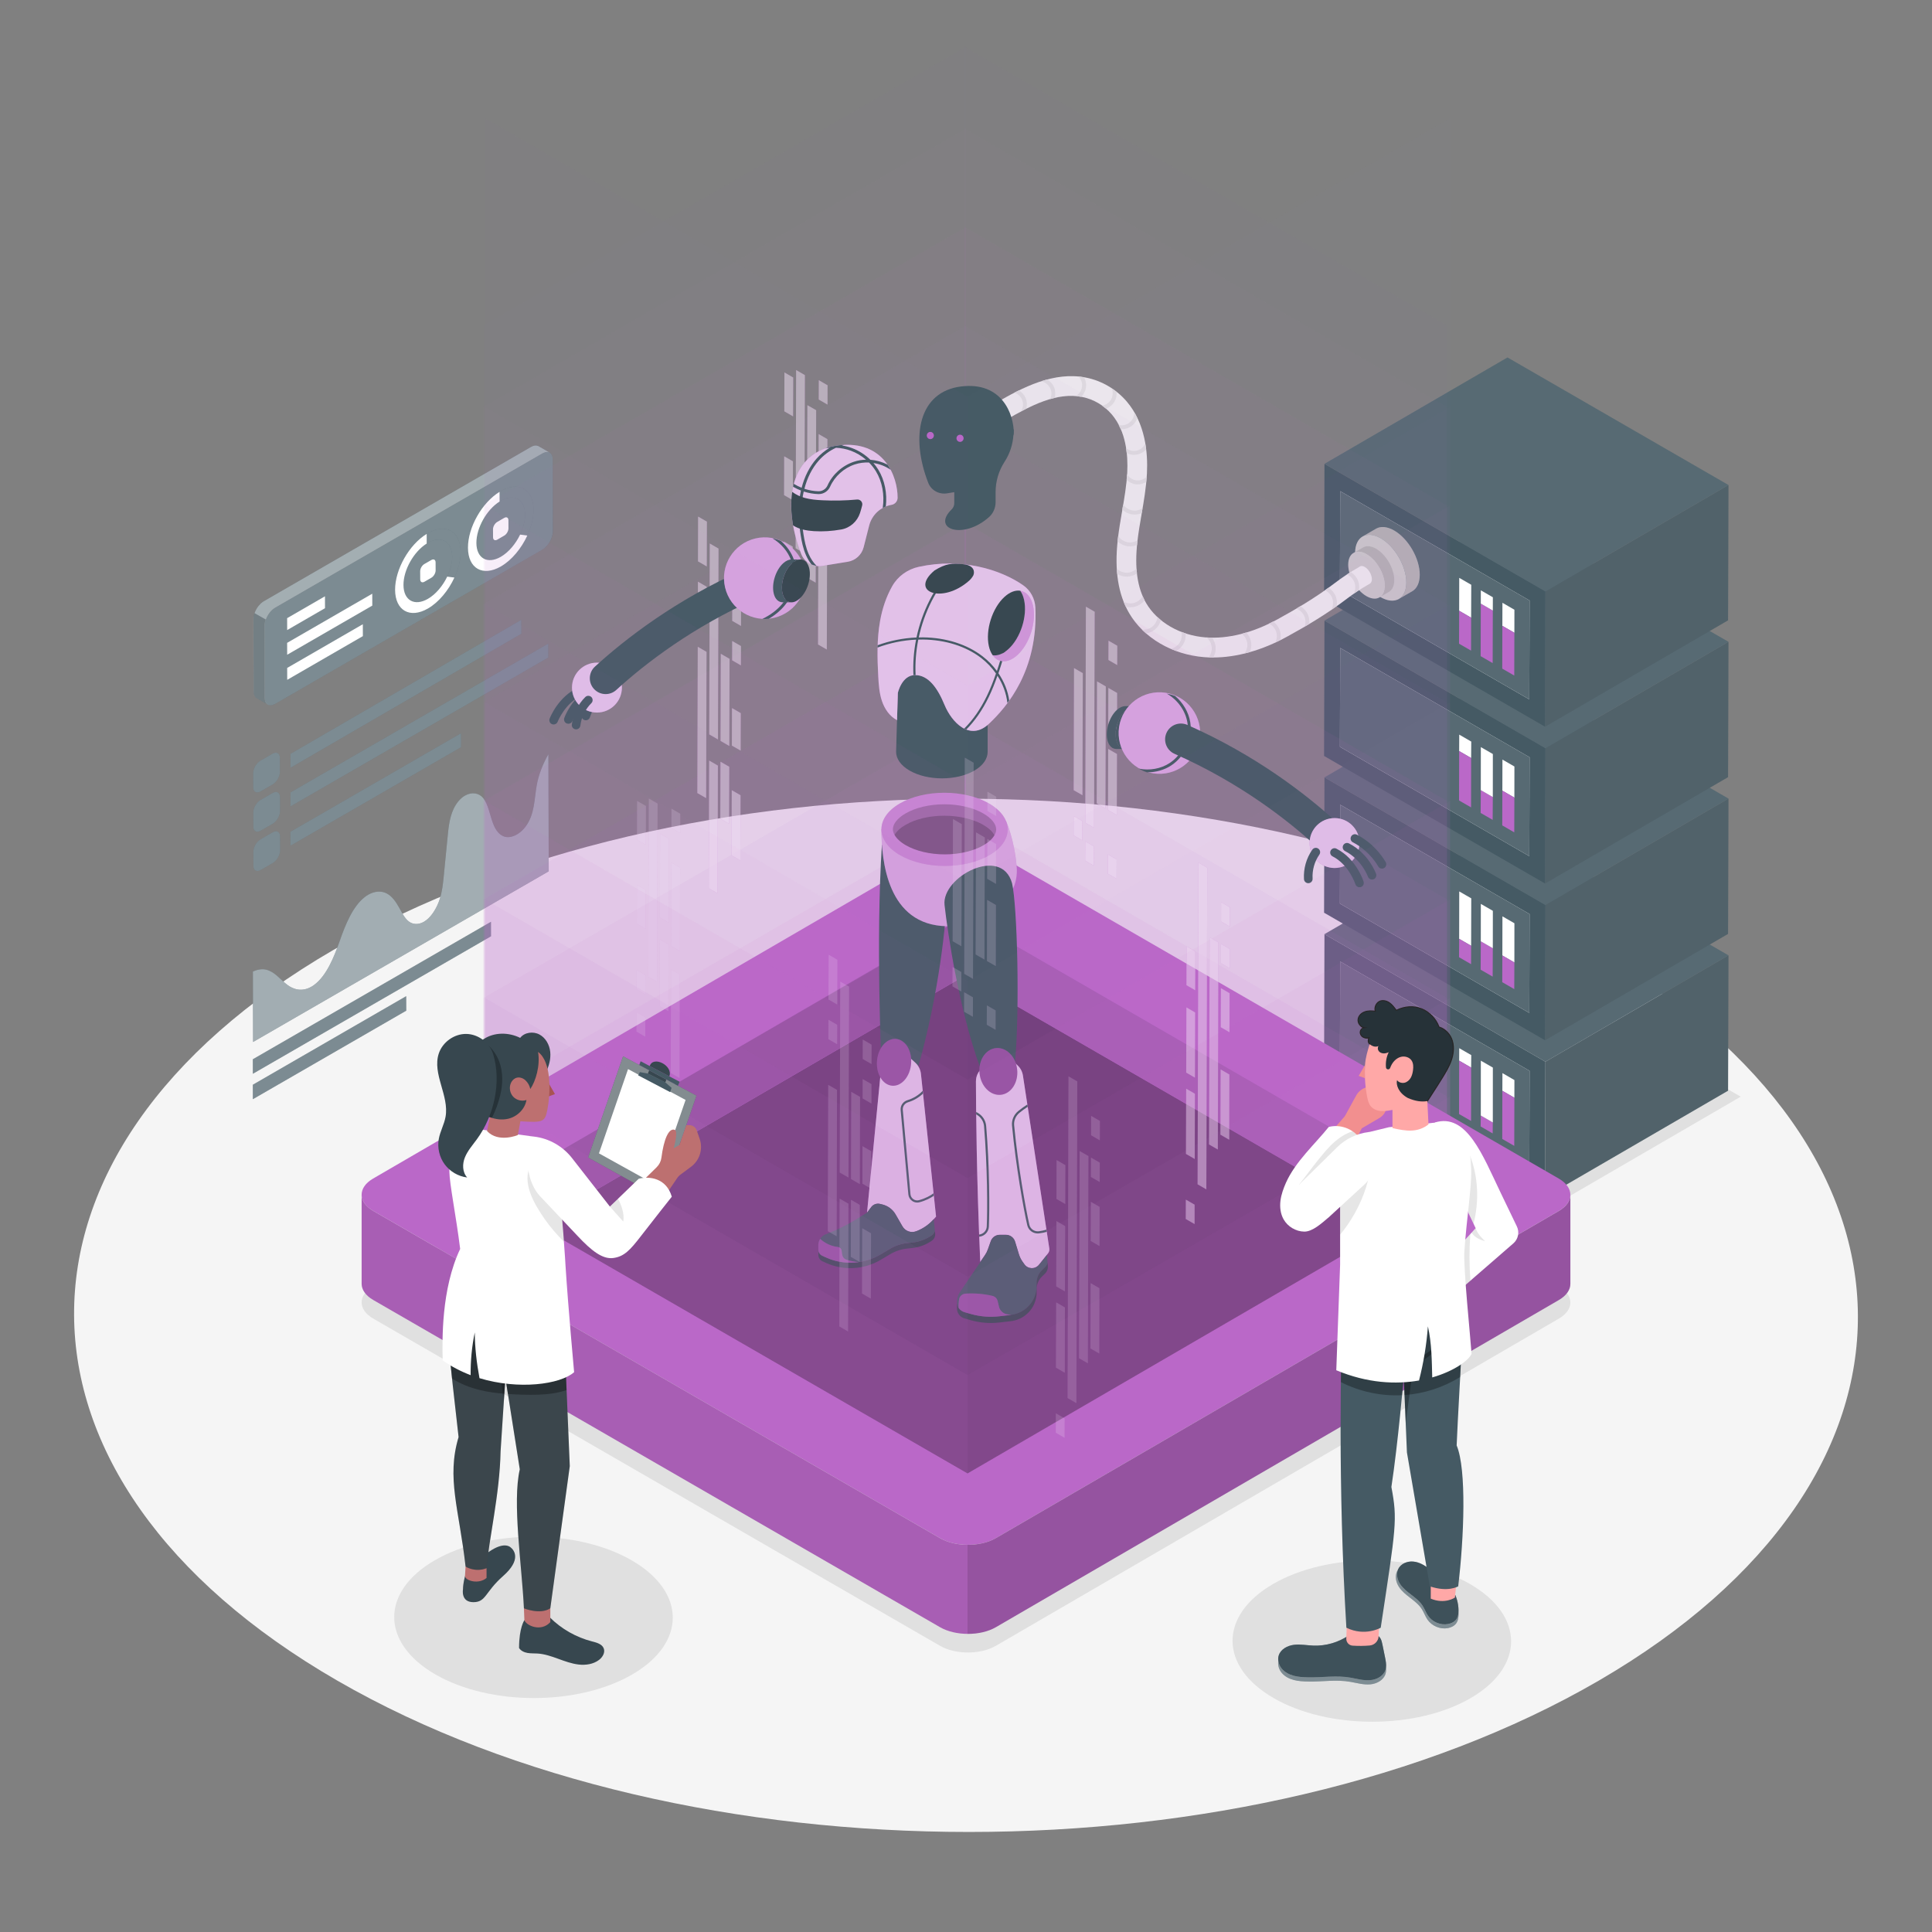 <?xml version="1.0" encoding="utf-8"?>
<!-- Generator: Adobe Illustrator 28.0.0, SVG Export Plug-In . SVG Version: 6.00 Build 0)  -->
<svg version="1.1" xmlns="http://www.w3.org/2000/svg" xmlns:xlink="http://www.w3.org/1999/xlink" x="0px" y="0px"
	 viewBox="0 0 500 500" style="enable-background:new 0 0 500 500;" xml:space="preserve">
<rect x="0" y="0" width="500" height="500" fill="#808080" stroke="none"/>
<g id="Floor">
	<path style="fill:#F5F5F5;" d="M412.68,245.86c-90.43-52.21-236.58-52.21-326.43,0C-3.6,298.08-3.12,382.73,87.31,434.95
		c90.44,52.22,236.59,52.21,326.44,0C503.6,382.73,503.12,298.08,412.68,245.86z"/>
</g>
<g id="Shadows">
	<polygon style="fill:#E0E0E0;" points="450.49,283.82 389.85,248.8 339.6,278 400.25,313.01 	"/>
	<path style="fill:#E0E0E0;" d="M96.61,341.26l146.66,84.67c4.01,2.32,10.49,2.31,14.46,0l145.71-84.68
		c1.99-1.16,2.98-2.67,2.97-4.19c-0.01-1.52-1.01-3.03-3.02-4.19L256.74,248.2c-4.01-2.32-10.49-2.32-14.47,0L96.56,332.88
		c-1.99,1.16-2.98,2.67-2.97,4.19C93.6,338.58,94.6,340.1,96.61,341.26z"/>
	<path style="fill:#E0E0E0;" d="M380.43,409.94c-14.12-8.15-36.94-8.15-50.97,0c-14.03,8.15-13.96,21.37,0.17,29.53
		c14.12,8.15,36.94,8.15,50.97,0C394.63,431.31,394.55,418.09,380.43,409.94z"/>
	<path style="fill:#E0E0E0;" d="M163.47,403.81c-14.12-8.15-36.94-8.15-50.97,0c-14.03,8.15-13.96,21.37,0.17,29.53
		c14.12,8.15,36.94,8.15,50.97,0C177.67,425.18,177.59,411.96,163.47,403.81z"/>
</g>
<g id="Machine">
	<g>
		<g>
			<polygon style="fill:#455A64;" points="342.77,241.76 342.67,276.78 399.85,309.79 399.95,274.77 			"/>
			<polygon style="fill:#FFFFFF;" points="346.77,274.43 346.84,248.84 395.85,277.13 395.78,302.72 			"/>
			<polygon style="fill:#455A64;" points="346.77,274.43 346.84,248.84 395.85,277.13 395.78,302.72 			"/>
			<polygon style="opacity:0.1;fill:#FFFFFF;" points="346.77,274.43 346.84,248.84 395.85,277.13 395.78,302.72 			"/>
			<polygon style="fill:#455A64;" points="399.95,274.77 399.85,309.79 447.22,282.27 447.32,247.24 			"/>
			<polygon style="opacity:0.1;" points="399.95,274.77 399.85,309.79 447.22,282.27 447.32,247.24 			"/>
			<polygon style="opacity:0.1;fill:#FFFFFF;" points="399.95,274.77 399.85,309.79 447.22,282.27 447.32,247.24 			"/>
			<polygon style="fill:#455A64;" points="447.32,247.24 390.14,214.23 342.77,241.76 399.95,274.77 			"/>
			<polygon style="opacity:0.1;fill:#FFFFFF;" points="447.32,247.24 390.14,214.23 342.77,241.76 399.95,274.77 			"/>
			<g>
				<g>
					<polygon style="fill:#FFFFFF;" points="377.65,271.27 380.76,273.06 380.73,276.29 377.63,274.5 					"/>
				</g>
				<g>
					<polygon style="fill:#BA68C8;" points="380.73,276.29 380.71,290.1 377.6,288.31 377.63,274.5 					"/>
				</g>
				<g>
					<polygon style="fill:#BA68C8;" points="386.34,290.49 386.3,293.33 383.19,291.53 383.23,288.7 					"/>
				</g>
				<g>
					<polygon style="fill:#FFFFFF;" points="383.24,274.5 386.35,276.29 386.34,290.49 383.23,288.7 					"/>
				</g>
				<g>
					<polygon style="fill:#FFFFFF;" points="388.83,277.72 391.93,279.52 391.92,284.09 388.81,282.3 					"/>
				</g>
				<g>
					<polygon style="fill:#BA68C8;" points="391.92,284.09 391.89,296.55 388.78,294.76 388.81,282.3 					"/>
				</g>
			</g>
		</g>
		<g>
			<polygon style="fill:#455A64;" points="342.77,201.19 342.67,236.21 399.85,269.22 399.95,234.2 			"/>
			<polygon style="fill:#FFFFFF;" points="346.77,233.85 346.84,208.26 395.85,236.56 395.78,262.14 			"/>
			<polygon style="fill:#455A64;" points="346.77,233.85 346.84,208.26 395.85,236.56 395.78,262.14 			"/>
			<polygon style="opacity:0.1;fill:#FFFFFF;" points="346.77,233.85 346.84,208.26 395.85,236.56 395.78,262.14 			"/>
			<polygon style="fill:#455A64;" points="399.95,234.2 399.85,269.22 447.22,241.69 447.32,206.67 			"/>
			<polygon style="opacity:0.1;" points="399.95,234.2 399.85,269.22 447.22,241.69 447.32,206.67 			"/>
			<polygon style="opacity:0.1;fill:#FFFFFF;" points="399.95,234.2 399.85,269.22 447.22,241.69 447.32,206.67 			"/>
			<polygon style="fill:#455A64;" points="447.32,206.67 390.14,173.66 342.77,201.19 399.95,234.2 			"/>
			<polygon style="opacity:0.1;fill:#FFFFFF;" points="447.32,206.67 390.14,173.66 342.77,201.19 399.95,234.2 			"/>
			<g>
				<g>
					<polygon style="fill:#FFFFFF;" points="377.65,230.7 380.76,232.49 380.73,244.76 377.63,242.97 					"/>
				</g>
				<g>
					<polygon style="fill:#BA68C8;" points="380.73,244.76 380.71,249.53 377.6,247.73 377.63,242.97 					"/>
				</g>
				<g>
					<polygon style="fill:#BA68C8;" points="386.34,245.4 386.3,252.75 383.19,250.96 383.23,243.61 					"/>
				</g>
				<g>
					<polygon style="fill:#FFFFFF;" points="383.24,233.93 386.35,235.72 386.34,245.4 383.23,243.61 					"/>
				</g>
				<g>
					<polygon style="fill:#FFFFFF;" points="388.83,237.15 391.93,238.94 391.92,249.08 388.81,247.28 					"/>
				</g>
				<g>
					<polygon style="fill:#BA68C8;" points="391.92,249.08 391.89,255.98 388.78,254.19 388.81,247.28 					"/>
				</g>
			</g>
		</g>
		<g>
			<polygon style="fill:#455A64;" points="342.77,160.61 342.67,195.64 399.85,228.65 399.95,193.62 			"/>
			<polygon style="fill:#FFFFFF;" points="346.77,193.28 346.84,167.69 395.85,195.98 395.78,221.57 			"/>
			<polygon style="fill:#455A64;" points="346.77,193.28 346.84,167.69 395.85,195.98 395.78,221.57 			"/>
			<polygon style="opacity:0.1;fill:#FFFFFF;" points="346.77,193.28 346.84,167.69 395.85,195.98 395.78,221.57 			"/>
			<polygon style="fill:#455A64;" points="399.95,193.62 399.85,228.65 447.22,201.12 447.32,166.1 			"/>
			<polygon style="opacity:0.1;" points="399.95,193.62 399.85,228.65 447.22,201.12 447.32,166.1 			"/>
			<polygon style="opacity:0.1;fill:#FFFFFF;" points="399.95,193.62 399.85,228.65 447.22,201.12 447.32,166.1 			"/>
			<polygon style="fill:#455A64;" points="447.32,166.1 390.14,133.09 342.77,160.61 399.95,193.62 			"/>
			<polygon style="opacity:0.1;fill:#FFFFFF;" points="447.32,166.1 390.14,133.09 342.77,160.61 399.95,193.62 			"/>
			<g>
				<g>
					<polygon style="fill:#FFFFFF;" points="377.65,190.12 380.76,191.92 380.73,196.17 377.63,194.38 					"/>
				</g>
				<g>
					<polygon style="fill:#BA68C8;" points="380.73,196.17 380.71,208.95 377.6,207.16 377.63,194.38 					"/>
				</g>
				<g>
					<polygon style="fill:#BA68C8;" points="386.34,206.28 386.3,212.18 383.19,210.39 383.23,204.48 					"/>
				</g>
				<g>
					<polygon style="fill:#FFFFFF;" points="383.24,193.35 386.35,195.14 386.34,206.28 383.23,204.48 					"/>
				</g>
				<g>
					<polygon style="fill:#FFFFFF;" points="388.83,196.58 391.93,198.37 391.92,206.42 388.81,204.62 					"/>
				</g>
				<g>
					<polygon style="fill:#BA68C8;" points="391.92,206.42 391.89,215.41 388.78,213.61 388.81,204.62 					"/>
				</g>
			</g>
		</g>
		<g>
			<g>
				<polygon style="fill:#455A64;" points="342.77,120.04 342.67,155.06 399.85,188.07 399.95,153.05 				"/>
				<polygon style="fill:#FFFFFF;" points="346.77,152.7 346.84,127.12 395.85,155.41 395.78,181 				"/>
				<polygon style="fill:#455A64;" points="346.77,152.7 346.84,127.12 395.85,155.41 395.78,181 				"/>
				<polygon style="opacity:0.1;fill:#FFFFFF;" points="346.77,152.7 346.84,127.12 395.85,155.41 395.78,181 				"/>
				<polygon style="fill:#455A64;" points="399.95,153.05 399.85,188.07 447.22,160.54 447.32,125.52 				"/>
				<polygon style="opacity:0.1;" points="399.95,153.05 399.85,188.07 447.22,160.54 447.32,125.52 				"/>
				<polygon style="opacity:0.1;fill:#FFFFFF;" points="399.95,153.05 399.85,188.07 447.22,160.54 447.32,125.52 				"/>
				<polygon style="fill:#455A64;" points="447.32,125.52 390.14,92.51 342.77,120.04 399.95,153.05 				"/>
				<polygon style="opacity:0.1;fill:#FFFFFF;" points="447.32,125.52 390.14,92.51 342.77,120.04 399.95,153.05 				"/>
				<g>
					<g>
						<polygon style="fill:#FFFFFF;" points="377.65,149.55 380.76,151.34 380.73,159.86 377.63,158.06 						"/>
					</g>
					<g>
						<polygon style="fill:#BA68C8;" points="380.73,159.86 380.71,168.38 377.6,166.59 377.63,158.06 						"/>
					</g>
					<g>
						<polygon style="fill:#BA68C8;" points="386.34,158.01 386.3,171.61 383.19,169.81 383.23,156.21 						"/>
					</g>
					<g>
						<polygon style="fill:#FFFFFF;" points="383.24,152.78 386.35,154.57 386.34,158.01 383.23,156.21 						"/>
					</g>
					<g>
						<polygon style="fill:#FFFFFF;" points="388.83,156 391.93,157.8 391.92,163.76 388.81,161.97 						"/>
					</g>
					<g>
						<polygon style="fill:#BA68C8;" points="391.92,163.76 391.89,174.83 388.78,173.04 388.81,161.97 						"/>
					</g>
				</g>
			</g>
			<g>
				<path style="fill:#E0E0E0;" d="M361.74,155.16l0.1-0.06C361.81,155.12,361.77,155.14,361.74,155.16L361.74,155.16z"/>
				<g>
					<path style="fill:#E0E0E0;" d="M367.43,148.76c0.01-4.21-2.95-9.34-6.61-11.46c-1.82-1.05-3.47-1.16-4.67-0.49l0,0l-0.02,0.01
						c0,0-0.01,0-0.01,0.01l-3.44,1.99l0,0c1.2-0.67,2.85-0.56,4.67,0.49c3.67,2.12,6.63,7.24,6.61,11.46
						c-0.01,2.01-0.69,3.44-1.81,4.16l3.27-1.88c0.03-0.02,0.06-0.04,0.09-0.05l0.05-0.03l0,0
						C366.71,152.25,367.42,150.81,367.43,148.76z"/>
					<path style="opacity:0.2;" d="M367.43,148.76c0.01-4.21-2.95-9.34-6.61-11.46c-1.82-1.05-3.47-1.16-4.67-0.49l0,0l-0.02,0.01
						c0,0-0.01,0-0.01,0.01l-3.44,1.99l0,0c1.2-0.67,2.85-0.56,4.67,0.49c3.67,2.12,6.63,7.24,6.61,11.46
						c-0.01,2.01-0.69,3.44-1.81,4.16l3.27-1.88c0.03-0.02,0.06-0.04,0.09-0.05l0.05-0.03l0,0
						C366.71,152.25,367.42,150.81,367.43,148.76z"/>
					<path style="fill:#E0E0E0;" d="M363.96,150.77c0.01-4.21-2.95-9.34-6.61-11.46c-1.82-1.05-3.47-1.16-4.67-0.49
						c-1.22,0.68-1.98,2.16-1.98,4.28c-0.01,4.21,2.95,9.34,6.61,11.45c1.71,0.98,3.26,1.13,4.44,0.6c0.04-0.02,0.07-0.03,0.11-0.05
						c0.11-0.05,0.21-0.11,0.31-0.18C363.26,154.21,363.95,152.78,363.96,150.77z"/>
					<path style="opacity:0.1;" d="M363.96,150.77c0.01-4.21-2.95-9.34-6.61-11.46c-1.82-1.05-3.47-1.16-4.67-0.49
						c-1.22,0.68-1.98,2.16-1.98,4.28c-0.01,4.21,2.95,9.34,6.61,11.45c1.71,0.98,3.26,1.13,4.44,0.6c0.04-0.02,0.07-0.03,0.11-0.05
						c0.11-0.05,0.21-0.11,0.31-0.18C363.26,154.21,363.95,152.78,363.96,150.77z"/>
				</g>
				<g>
					<path style="fill:#E0E0E0;" d="M360.84,150.16c0.01-3-2.1-6.65-4.71-8.16c-1.3-0.75-2.47-0.82-3.33-0.35l0,0l-0.01,0.01
						c0,0,0,0-0.01,0l-2.45,1.42l0,0c0.86-0.48,2.03-0.4,3.33,0.35c2.61,1.51,4.72,5.16,4.71,8.16c0,1.43-0.49,2.45-1.29,2.96
						l2.33-1.34c0.02-0.01,0.04-0.03,0.07-0.04l0.04-0.02l0,0C360.33,152.64,360.83,151.61,360.84,150.16z"/>
					<path style="opacity:0.2;" d="M360.84,150.16c0.01-3-2.1-6.65-4.71-8.16c-1.3-0.75-2.47-0.82-3.33-0.35l0,0l-0.01,0.01
						c0,0,0,0-0.01,0l-2.45,1.42l0,0c0.86-0.48,2.03-0.4,3.33,0.35c2.61,1.51,4.72,5.16,4.71,8.16c0,1.43-0.49,2.45-1.29,2.96
						l2.33-1.34c0.02-0.01,0.04-0.03,0.07-0.04l0.04-0.02l0,0C360.33,152.64,360.83,151.61,360.84,150.16z"/>
					<path style="fill:#E0E0E0;" d="M358.37,151.58c0.01-3-2.1-6.65-4.71-8.16c-1.3-0.75-2.47-0.82-3.33-0.35
						c-0.87,0.48-1.41,1.54-1.41,3.05c-0.01,3,2.1,6.65,4.71,8.16c1.22,0.7,2.32,0.81,3.16,0.43c0.03-0.01,0.05-0.02,0.08-0.04
						c0.08-0.04,0.15-0.08,0.22-0.13C357.87,154.03,358.36,153.02,358.37,151.58z"/>
					<path style="opacity:0.1;" d="M358.37,151.58c0.01-3-2.1-6.65-4.71-8.16c-1.3-0.75-2.47-0.82-3.33-0.35
						c-0.87,0.48-1.41,1.54-1.41,3.05c-0.01,3,2.1,6.65,4.71,8.16c1.22,0.7,2.32,0.81,3.16,0.43c0.03-0.01,0.05-0.02,0.08-0.04
						c0.08-0.04,0.15-0.08,0.22-0.13C357.87,154.03,358.36,153.02,358.37,151.58z"/>
				</g>
			</g>
			<path style="fill:#F0F0F0;" d="M353.21,146.73c-0.5-0.29-0.95-0.32-1.28-0.13c-0.05,0.03-0.09,0.07-0.14,0.11l-0.06,0.04
				c-2.24,1.27-4.37,2.68-6.33,4.18c-5.06,3.87-10.55,7.02-14.77,9.34c-6.41,3.52-12.85,5.14-18.62,4.69
				c-6.6-0.51-12.5-3.92-15.39-8.88c-2.28-3.92-3.03-9.08-2.28-15.78c0.26-2.37,0.68-4.8,1.09-7.16c0.6-3.46,1.21-7.03,1.4-10.67
				c0.27-5.36-0.42-12.93-5.25-18.58c-2.7-3.15-6.42-5.34-10.48-6.16c-8.36-1.69-16.46,2.51-23.4,6.58l2.59,4.41
				c6.41-3.76,13.21-7.31,19.8-5.98c2.95,0.6,5.65,2.19,7.61,4.48c3.74,4.37,4.25,10.57,4.03,15c-0.17,3.33-0.73,6.6-1.33,10.06
				c-0.42,2.43-0.85,4.94-1.13,7.46c-0.87,7.83,0.09,14.02,2.94,18.92c3.72,6.4,11.17,10.77,19.42,11.41
				c0.76,0.06,1.52,0.09,2.29,0.09c6.13,0,12.71-1.85,19.18-5.4c4.38-2.4,10.08-5.68,15.41-9.76c1.78-1.36,3.72-2.64,5.75-3.8
				l0.2-0.11l0,0c0,0,0,0,0,0c0.03-0.01,0.06-0.03,0.08-0.05c0.31-0.2,0.5-0.59,0.5-1.14C355.03,148.72,354.22,147.31,353.21,146.73
				z"/>
			<g>
				<g>
					<path style="fill:#E0E0E0;" d="M265.46,103.06c-0.35-0.85-0.99-1.56-1.77-2.04c-0.39,0.19-0.78,0.39-1.17,0.59
						c0.88,0.3,1.64,0.97,1.99,1.84c0.39,0.94,0.3,2.06-0.23,2.92l0.07,0.04c0.42-0.22,0.84-0.44,1.25-0.65
						C265.84,104.88,265.81,103.92,265.46,103.06z"/>
					<path style="fill:#E0E0E0;" d="M272.81,100.26c-0.35-0.86-1-1.58-1.8-2.05c-0.45,0.12-0.89,0.25-1.33,0.38l-0.03,0.14
						c0.98,0.25,1.83,0.98,2.22,1.92c0.35,0.84,0.29,1.82-0.1,2.64c0.4-0.12,0.8-0.22,1.2-0.31
						C273.19,102.08,273.16,101.11,272.81,100.26z"/>
					<path style="fill:#E0E0E0;" d="M281.08,99.85c0.03-0.77-0.16-1.54-0.53-2.21c-0.47-0.08-0.94-0.15-1.41-0.19
						c0.59,0.63,0.95,1.49,0.91,2.36c-0.04,1.01-0.59,1.99-1.43,2.56l0.11,0.17c0.36,0.04,0.72,0.1,1.08,0.16
						C280.57,101.95,281.04,100.92,281.08,99.85z"/>
					<path style="fill:#E0E0E0;" d="M288.41,103.96c0.45-0.76,0.62-1.67,0.55-2.55c-0.4-0.31-0.81-0.61-1.23-0.89
						c0.39,0.93,0.31,2.05-0.2,2.92c-0.49,0.82-1.36,1.39-2.31,1.54c0.35,0.25,0.68,0.52,1.01,0.79
						C287.13,105.43,287.92,104.79,288.41,103.96z"/>
					<path style="fill:#E0E0E0;" d="M292.95,110.18c0.64-0.51,1.12-1.21,1.39-1.99c-0.24-0.5-0.5-0.99-0.79-1.47l-0.01,0
						c0.03,1.01-0.44,2.03-1.23,2.66c-0.77,0.61-1.83,0.83-2.79,0.6c0.19,0.36,0.36,0.73,0.52,1.1c0.07,0,0.15,0.01,0.22,0.01
						C291.23,111.1,292.19,110.77,292.95,110.18z"/>
					<path style="fill:#E0E0E0;" d="M294.61,117.56c0.77-0.22,1.47-0.66,2.01-1.25c-0.06-0.5-0.13-1-0.22-1.51
						c-0.4,0.85-1.16,1.53-2.06,1.78c-0.98,0.27-2.08,0.06-2.88-0.56l-0.03,0.04c0.06,0.41,0.12,0.81,0.16,1.22
						c0.59,0.28,1.24,0.44,1.9,0.44C293.86,117.71,294.24,117.66,294.61,117.56z"/>
					<path style="fill:#E0E0E0;" d="M294.45,125.36c0.77,0,1.52-0.23,2.18-0.62c0.04-0.45,0.07-0.89,0.11-1.34
						c-0.69,0.67-1.67,1.03-2.62,0.92c-1-0.11-1.94-0.72-2.45-1.59c-0.03,0.49-0.07,0.97-0.11,1.46c0.67,0.63,1.54,1.05,2.46,1.15
						C294.15,125.35,294.3,125.36,294.45,125.36z"/>
					<path style="fill:#E0E0E0;" d="M292.89,133.11c0.25,0.04,0.5,0.06,0.75,0.06c0.63,0,1.25-0.13,1.83-0.37
						c0.07-0.42,0.14-0.85,0.22-1.28c-0.76,0.5-1.71,0.73-2.63,0.57c-0.96-0.16-1.83-0.73-2.4-1.51c-0.07,0.43-0.15,0.87-0.22,1.31
						C291.12,132.52,291.98,132.95,292.89,133.11z"/>
					<path style="fill:#E0E0E0;" d="M291.68,141.34c0.25,0.04,0.5,0.06,0.76,0.06c0.63,0,1.25-0.13,1.83-0.37
						c0.02-0.25,0.03-0.48,0.06-0.73c0.02-0.16,0.05-0.32,0.07-0.48c-0.75,0.46-1.67,0.66-2.55,0.51c-0.99-0.17-1.89-0.78-2.47-1.6
						c-0.04,0.34-0.1,0.67-0.14,1.01c-0.01,0.13-0.02,0.25-0.03,0.38C289.9,140.74,290.76,141.18,291.68,141.34z"/>
					<path style="fill:#E0E0E0;" d="M291.62,149.24c0.94-0.01,1.86-0.31,2.63-0.83c-0.05-0.41-0.1-0.8-0.13-1.23
						c-0.67,0.63-1.57,1.03-2.51,1.03c-0.01,0-0.01,0-0.02,0c-0.95,0-1.89-0.4-2.58-1.05c0.03,0.46,0.06,0.92,0.11,1.37
						c0.75,0.45,1.61,0.7,2.47,0.7C291.6,149.24,291.61,149.24,291.62,149.24z"/>
					<path style="fill:#E0E0E0;" d="M293.86,156.98c0.94-0.28,1.77-0.86,2.37-1.62c-0.18-0.35-0.36-0.71-0.52-1.08
						c-0.46,0.81-1.23,1.45-2.14,1.72c-0.92,0.27-1.94,0.14-2.79-0.3c0.17,0.44,0.35,0.88,0.55,1.3c0.4,0.1,0.8,0.17,1.21,0.17
						C292.99,157.16,293.44,157.1,293.86,156.98z"/>
					<path style="fill:#E0E0E0;" d="M300.45,160.49c-0.31-0.25-0.61-0.51-0.9-0.78c-0.11,0.95-0.59,1.87-1.36,2.47
						c-0.74,0.58-1.71,0.84-2.65,0.77c0.34,0.34,0.7,0.67,1.07,0.99c0.8-0.13,1.58-0.45,2.21-0.95
						C299.62,162.36,300.19,161.46,300.45,160.49z"/>
					<path style="fill:#E0E0E0;" d="M306.14,166.88c0.56-0.87,0.8-1.93,0.72-2.95c-0.38-0.12-0.75-0.25-1.11-0.4
						c0.21,0.94,0.06,1.97-0.47,2.79c-0.51,0.8-1.35,1.37-2.27,1.6c0.46,0.2,0.92,0.38,1.39,0.55
						C305.1,168.1,305.71,167.55,306.14,166.88z"/>
					<path style="fill:#E0E0E0;" d="M314.61,167.41c-0.07-0.87-0.41-1.7-0.92-2.4c-0.5,0-0.99-0.01-1.48-0.05
						c0.77,0.62,1.29,1.54,1.38,2.53c0.08,0.92-0.22,1.87-0.78,2.61c0.36,0.01,0.72,0.04,1.08,0.04c0.04,0,0.08,0,0.12,0
						C314.47,169.31,314.7,168.35,314.61,167.41z"/>
					<path style="fill:#E0E0E0;" d="M323.82,166.51c-0.09-1.06-0.56-2.07-1.29-2.83c-0.39,0.12-0.78,0.24-1.17,0.34
						c0.8,0.61,1.35,1.56,1.44,2.58c0.08,0.87-0.18,1.77-0.68,2.49c0.45-0.11,0.89-0.21,1.34-0.34
						C323.75,168.04,323.89,167.27,323.82,166.51z"/>
					<path style="fill:#E0E0E0;" d="M331.14,162.93c-0.33-0.84-0.92-1.57-1.64-2.1c-0.36,0.18-0.71,0.38-1.07,0.55
						c0.79,0.4,1.43,1.09,1.76,1.92c0.37,0.94,0.31,2.03-0.11,2.95c0.43-0.2,0.86-0.41,1.29-0.63
						C331.55,164.73,331.48,163.78,331.14,162.93z"/>
					<path style="fill:#E0E0E0;" d="M338.54,159.2c-0.38-0.98-1.11-1.8-2-2.33c-0.36,0.22-0.71,0.43-1.06,0.64
						c0.94,0.36,1.74,1.11,2.12,2.07c0.32,0.82,0.33,1.75,0.05,2.59c0.39-0.23,0.79-0.46,1.19-0.7
						C338.91,160.7,338.82,159.91,338.54,159.2z"/>
					<path style="fill:#E0E0E0;" d="M345.69,154.34c-0.37-0.93-1.04-1.72-1.88-2.25c-0.31,0.22-0.62,0.44-0.93,0.66
						c0.83,0.4,1.52,1.1,1.86,1.96c0.39,0.99,0.31,2.16-0.18,3.1c0.46-0.32,0.93-0.64,1.39-0.97
						C346.08,156.01,346,155.13,345.69,154.34z"/>
					<path style="fill:#E0E0E0;" d="M351.45,150.27c-0.36-0.93-1.04-1.71-1.87-2.24c-0.33,0.21-0.67,0.42-1,0.63
						c0.85,0.39,1.56,1.1,1.91,1.98c0.38,0.95,0.31,2.06-0.13,2.98c0.44-0.3,0.89-0.6,1.34-0.9
						C351.84,151.9,351.76,151.04,351.45,150.27z"/>
				</g>
			</g>
		</g>
	</g>
</g>
<g id="Datas">
	<g>
		<g>
			<g>
				<polygon style="fill:#455A64;" points="65.43,274.14 65.44,277.89 127.07,242.31 127.06,238.56 				"/>
			</g>
			<g>
				<polygon style="fill:#455A64;" points="65.43,280.73 65.44,284.47 105.14,261.56 105.12,257.81 				"/>
			</g>
			<g style="opacity:0.3;">
				<polygon style="fill:#FFFFFF;" points="65.43,274.14 65.44,277.89 127.07,242.31 127.06,238.56 				"/>
			</g>
			<g style="opacity:0.3;">
				<polygon style="fill:#FFFFFF;" points="65.43,280.73 65.44,284.47 105.14,261.56 105.12,257.81 				"/>
			</g>
			<g>
				<path style="fill:#455A64;" d="M120.32,205.91c-0.58,0.33-1.15,0.81-1.68,1.45c-1.95,2.34-2.43,5.53-2.7,8.23
					c-0.38,3.79-0.75,7.57-1.12,11.36c-0.19,1.9-0.39,3.84-1.05,5.86c-0.67,2.01-1.91,4.16-3.46,5.34c-0.2,0.15-0.39,0.28-0.59,0.4
					c-1.45,0.84-2.86,0.69-3.84-0.01c-1.12-0.8-1.79-2.22-2.52-3.54c-0.89-1.59-1.89-3.1-3.38-3.83c-1.28-0.63-2.98-0.6-4.7,0.39
					c-0.28,0.16-0.56,0.35-0.84,0.57c-3.19,2.45-5.08,7.27-6.54,11.44c-1.46,4.17-3.42,9.01-6.63,11.35
					c-0.22,0.16-0.44,0.31-0.66,0.43c-2.44,1.41-4.69,0.74-6.31-0.51c-1.77-1.35-3.19-3.34-5.4-3.89c-0.99-0.25-2.23-0.08-3.45,0.49
					l0.05,18.22l76.51-44.17l-0.09-30.29c-1.47,2.58-2.54,5.37-3.01,8c-0.66,3.64-0.5,7.61-2.96,10.82
					c-0.65,0.85-1.4,1.49-2.16,1.93c-1.09,0.63-2.21,0.84-3.1,0.61c-1.51-0.39-2.47-1.81-3.1-3.47c-0.84-2.21-1.22-4.94-2.57-6.59
					C123.98,205.24,122.12,204.87,120.32,205.91z"/>
			</g>
			<g style="opacity:0.5;">
				<path style="fill:#FFFFFF;" d="M120.32,205.91c-0.58,0.33-1.15,0.81-1.68,1.45c-1.95,2.34-2.43,5.53-2.7,8.23
					c-0.38,3.79-0.75,7.57-1.12,11.36c-0.19,1.9-0.39,3.84-1.05,5.86c-0.67,2.01-1.91,4.16-3.46,5.34c-0.2,0.15-0.39,0.28-0.59,0.4
					c-1.45,0.84-2.86,0.69-3.84-0.01c-1.12-0.8-1.79-2.22-2.52-3.54c-0.89-1.59-1.89-3.1-3.38-3.83c-1.28-0.63-2.98-0.6-4.7,0.39
					c-0.28,0.16-0.56,0.35-0.84,0.57c-3.19,2.45-5.08,7.27-6.54,11.44c-1.46,4.17-3.42,9.01-6.63,11.35
					c-0.22,0.16-0.44,0.31-0.66,0.43c-2.44,1.41-4.69,0.74-6.31-0.51c-1.77-1.35-3.19-3.34-5.4-3.89c-0.99-0.25-2.23-0.08-3.45,0.49
					l0.05,18.22l76.51-44.17l-0.09-30.29c-1.47,2.58-2.54,5.37-3.01,8c-0.66,3.64-0.5,7.61-2.96,10.82
					c-0.65,0.85-1.4,1.49-2.16,1.93c-1.09,0.63-2.21,0.84-3.1,0.61c-1.51-0.39-2.47-1.81-3.1-3.47c-0.84-2.21-1.22-4.94-2.57-6.59
					C123.98,205.24,122.12,204.87,120.32,205.91z"/>
			</g>
		</g>
		<g>
			<g>
				<path style="fill:#455A64;" d="M68.29,155.59l69.16-39.93c0.7-0.4,1.33-0.46,1.81-0.24v-0.01l0.06,0.03
					c0.04,0.02,0.07,0.04,0.11,0.06l2.79,1.61c-0.49-0.26-1.15-0.22-1.89,0.21l-69.16,39.93c-1.5,0.87-2.72,2.97-2.71,4.7
					l0.05,18.65c0,0.85,0.3,1.45,0.79,1.74l0,0l-2.85-1.65c-0.01,0-0.02-0.01-0.02-0.01l-0.03-0.02l0,0
					c-0.47-0.29-0.76-0.88-0.76-1.72l-0.05-18.65C65.57,158.56,66.78,156.45,68.29,155.59z"/>
				<path style="fill:#455A64;" d="M68.5,180.6l-0.05-18.65c0-1.73,1.21-3.83,2.71-4.7l69.16-39.93c0.73-0.42,1.4-0.47,1.89-0.21
					c0.02,0.01,0.04,0.02,0.07,0.04c0.02,0.01,0.03,0.02,0.04,0.03c0.45,0.3,0.73,0.88,0.73,1.69l0.05,18.65
					c0,1.73-1.21,3.83-2.71,4.7l-69.16,39.93c-0.76,0.44-1.45,0.48-1.94,0.18C68.81,182.05,68.5,181.45,68.5,180.6z"/>
				<path style="opacity:0.3;fill:#FFFFFF;" d="M68.29,155.59l69.16-39.93c0.7-0.4,1.33-0.46,1.81-0.24v-0.01l0.06,0.03
					c0.04,0.02,0.07,0.04,0.11,0.06l2.79,1.61c-0.49-0.26-1.15-0.22-1.89,0.21l-69.16,39.93c-1.05,0.61-1.95,1.82-2.4,3.08
					l-2.88-1.64C66.32,157.42,67.23,156.2,68.29,155.59z"/>
				<path style="opacity:0.2;" d="M68.76,160.33c-0.19,0.54-0.31,1.1-0.31,1.62l0.05,18.65c0,0.85,0.3,1.45,0.79,1.74l0,0
					l-2.85-1.65c-0.01,0-0.02-0.01-0.02-0.01l-0.03-0.02l0,0c-0.47-0.29-0.76-0.88-0.76-1.72l-0.05-18.65c0-0.51,0.12-1.06,0.3-1.6
					L68.76,160.33z"/>
			</g>
			<path style="opacity:0.3;fill:#FFFFFF;" d="M143.05,118.88c0-0.82-0.28-1.39-0.73-1.69c-0.02-0.01-0.03-0.03-0.04-0.03
				c-0.02-0.01-0.04-0.03-0.07-0.04l-2.79-1.61c-0.03-0.02-0.07-0.04-0.11-0.06l-0.06-0.03v0.01c-0.48-0.22-1.11-0.17-1.81,0.24
				l-69.16,39.93c-0.24,0.14-0.47,0.32-0.69,0.51c-0.05,0.05-0.1,0.1-0.16,0.15c-0.2,0.19-0.38,0.39-0.56,0.61
				c-0.01,0.02-0.03,0.03-0.04,0.05c-0.41,0.54-0.74,1.15-0.97,1.78c0,0,0,0,0,0c0,0,0,0,0,0c-0.09,0.25-0.16,0.51-0.21,0.76
				c0,0.02-0.01,0.04-0.01,0.06c-0.05,0.26-0.08,0.52-0.08,0.77l0.05,18.65c0,0.84,0.3,1.43,0.76,1.72l0,0l0.03,0.02
				c0.01,0,0.02,0.01,0.02,0.01l2.85,1.65l0,0c0.5,0.29,1.18,0.25,1.94-0.18l69.16-39.93c1.5-0.87,2.71-2.97,2.71-4.7L143.05,118.88
				z"/>
			<g>
				<g>
					<polygon style="fill:#FFFFFF;" points="74.32,172.86 74.33,175.94 93.91,164.63 93.9,161.55 					"/>
				</g>
				<g>
					<polygon style="fill:#FFFFFF;" points="74.31,166.37 74.32,169.45 96.35,156.73 96.34,153.65 					"/>
				</g>
				<g>
					<polygon style="fill:#FFFFFF;" points="74.31,159.98 74.32,163.06 84.11,157.4 84.1,154.32 					"/>
				</g>
				<g>
					<path style="fill:#FFFFFF;" d="M128.68,135.08c-0.6,0.35-1.09,1.19-1.09,1.88l0.01,2.08c0,0.69,0.49,0.97,1.1,0.62l1.81-1.05
						c0.6-0.35,1.09-1.19,1.08-1.88l-0.01-2.08c0-0.69-0.49-0.97-1.09-0.62L128.68,135.08z"/>
				</g>
				<g>
					<path style="fill:#455A64;" d="M129.56,127.11c-0.09,0.05-0.18,0.12-0.27,0.17l0.01,2.5c0.09-0.06,0.18-0.12,0.27-0.17
						c3.48-2.01,6.31-0.39,6.32,3.6c0,1.65-0.48,3.44-1.28,5.13l1.86,0.24c1-2.19,1.61-4.5,1.6-6.63
						C138.05,126.58,134.24,124.41,129.56,127.11z"/>
				</g>
				<g>
					<path style="fill:#455A64;" d="M110.7,138c-0.09,0.05-0.18,0.12-0.27,0.17l0.01,2.5c0.09-0.06,0.18-0.12,0.27-0.17
						c3.48-2.01,6.31-0.39,6.32,3.6c0,1.65-0.48,3.44-1.28,5.13l1.86,0.24c1.01-2.19,1.61-4.5,1.6-6.63
						C119.2,137.47,115.38,135.3,110.7,138z"/>
				</g>
				<g style="opacity:0.3;">
					<path style="fill:#FFFFFF;" d="M129.56,127.11c-0.09,0.05-0.18,0.12-0.27,0.17l0.01,2.5c0.09-0.06,0.18-0.12,0.27-0.17
						c3.48-2.01,6.31-0.39,6.32,3.6c0,1.65-0.48,3.44-1.28,5.13l1.86,0.24c1-2.19,1.61-4.5,1.6-6.63
						C138.05,126.58,134.24,124.41,129.56,127.11z"/>
				</g>
				<g>
					<path style="fill:#FFFFFF;" d="M129.29,127.28c-4.55,2.8-8.2,9.2-8.18,14.47c0.02,5.37,3.83,7.55,8.51,4.85
						c2.82-1.63,5.32-4.68,6.85-8.01l-1.86-0.24c-1.15,2.4-2.96,4.57-5,5.75c-3.48,2.01-6.31,0.39-6.32-3.6
						c-0.01-3.89,2.66-8.61,6.01-10.71L129.29,127.28z"/>
				</g>
				<g style="opacity:0.3;">
					<path style="fill:#FFFFFF;" d="M110.7,138c-0.09,0.05-0.18,0.12-0.27,0.17l0.01,2.5c0.09-0.06,0.18-0.12,0.27-0.17
						c3.48-2.01,6.31-0.39,6.32,3.6c0,1.65-0.48,3.44-1.28,5.13l1.86,0.24c1.01-2.19,1.61-4.5,1.6-6.63
						C119.2,137.47,115.38,135.3,110.7,138z"/>
				</g>
				<g style="enable-background:new    ;">
					<g>
						<path style="fill:#FFFFFF;" d="M109.82,145.97c-0.6,0.35-1.09,1.18-1.08,1.88l0.01,2.08c0,0.69,0.49,0.97,1.09,0.63l1.81-1.05
							c0.6-0.35,1.09-1.19,1.09-1.88l-0.01-2.08c0-0.69-0.49-0.97-1.1-0.62L109.82,145.97z"/>
					</g>
					<g>
						<path style="fill:#FFFFFF;" d="M110.43,138.17c-4.55,2.79-8.19,9.2-8.18,14.46c0.02,5.37,3.83,7.55,8.5,4.85
							c2.82-1.63,5.32-4.68,6.85-8.01l-1.86-0.24c-1.15,2.4-2.96,4.57-5,5.75c-3.48,2.01-6.31,0.39-6.32-3.6
							c-0.01-3.89,2.66-8.61,6.01-10.71L110.43,138.17z"/>
					</g>
				</g>
			</g>
		</g>
		<g>
			<g>
				<path style="fill:#455A64;" d="M67.4,196.87c-1.05,0.6-1.89,2.06-1.88,3.26l0.01,3.61c0,1.19,0.85,1.68,1.89,1.08l3.14-1.81
					c1.04-0.6,1.88-2.06,1.88-3.26l-0.01-3.61c0-1.2-0.85-1.68-1.89-1.08L67.4,196.87z"/>
			</g>
			<g>
				<path style="fill:#455A64;" d="M67.43,207.04c-1.05,0.6-1.89,2.06-1.88,3.25l0.01,3.62c0,1.19,0.85,1.68,1.89,1.07l3.14-1.81
					c1.04-0.6,1.88-2.06,1.88-3.25l-0.01-3.62c0-1.19-0.85-1.68-1.89-1.08L67.43,207.04z"/>
			</g>
			<g>
				<path style="fill:#455A64;" d="M67.45,217.21c-1.05,0.6-1.89,2.06-1.88,3.25l0.01,3.61c0,1.2,0.85,1.68,1.89,1.08l3.14-1.81
					c1.04-0.6,1.88-2.06,1.88-3.26l-0.01-3.61c0-1.19-0.85-1.68-1.89-1.08L67.45,217.21z"/>
			</g>
			<g style="enable-background:new    ;">
				<g>
					<polygon style="fill:#455A64;" points="75.17,215.26 75.18,218.86 119.32,193.37 119.31,189.77 					"/>
				</g>
				<g>
					<polygon style="fill:#455A64;" points="75.18,205.08 75.19,208.68 141.9,170.16 141.89,166.57 					"/>
				</g>
				<g>
					<polygon style="fill:#455A64;" points="75.18,195.1 75.19,198.69 134.92,164.01 134.91,160.42 					"/>
				</g>
			</g>
		</g>
		<g style="opacity:0.3;">
			<g>
				<path style="fill:#FFFFFF;" d="M67.4,196.87c-1.05,0.6-1.89,2.06-1.88,3.26l0.01,3.61c0,1.19,0.85,1.68,1.89,1.08l3.14-1.81
					c1.04-0.6,1.88-2.06,1.88-3.26l-0.01-3.61c0-1.2-0.85-1.68-1.89-1.08L67.4,196.87z"/>
			</g>
			<g>
				<path style="fill:#FFFFFF;" d="M67.43,207.04c-1.05,0.6-1.89,2.06-1.88,3.25l0.01,3.62c0,1.19,0.85,1.68,1.89,1.07l3.14-1.81
					c1.04-0.6,1.88-2.06,1.88-3.25l-0.01-3.62c0-1.19-0.85-1.68-1.89-1.08L67.43,207.04z"/>
			</g>
			<g>
				<path style="fill:#FFFFFF;" d="M67.45,217.21c-1.05,0.6-1.89,2.06-1.88,3.25l0.01,3.61c0,1.2,0.85,1.68,1.89,1.08l3.14-1.81
					c1.04-0.6,1.88-2.06,1.88-3.26l-0.01-3.61c0-1.19-0.85-1.68-1.89-1.08L67.45,217.21z"/>
			</g>
			<g style="enable-background:new    ;">
				<g>
					<polygon style="fill:#FFFFFF;" points="75.17,215.26 75.18,218.86 119.32,193.37 119.31,189.77 					"/>
				</g>
				<g>
					<polygon style="fill:#FFFFFF;" points="75.18,205.08 75.19,208.68 141.9,170.16 141.89,166.57 					"/>
				</g>
				<g>
					<polygon style="fill:#FFFFFF;" points="75.18,195.1 75.19,198.69 134.92,164.01 134.91,160.42 					"/>
				</g>
			</g>
		</g>
	</g>
</g>
<g id="Robot">
	<g>
		<g>
			<path style="fill:#BA68C8;" d="M403.44,313.39l-145.71,84.68c-3.98,2.31-10.45,2.32-14.46,0L96.61,313.39
				c-2-1.16-3.01-2.67-3.02-4.19v23.05c0.01,1.52,1.02,3.04,3.02,4.19l146.66,84.67c4.01,2.32,10.49,2.31,14.46,0l145.71-84.68
				c1.99-1.16,2.98-2.67,2.97-4.19h0v0V309.2C406.42,310.72,405.43,312.23,403.44,313.39z"/>
			<path style="fill:#BA68C8;" d="M96.61,313.39l146.66,84.67c4.01,2.32,10.49,2.31,14.46,0l145.71-84.68
				c1.99-1.16,2.98-2.67,2.97-4.19c-0.01-1.52-1.01-3.03-3.02-4.19l-146.66-84.67c-4.01-2.32-10.49-2.32-14.47,0L96.56,305.01
				c-1.99,1.16-2.98,2.67-2.97,4.19C93.6,310.72,94.6,312.24,96.61,313.39z"/>
			<polygon style="fill:#BA68C8;" points="361.13,316.96 249.59,252.56 138.86,316.91 250.4,381.31 			"/>
			<polygon style="opacity:0.4;" points="361.13,316.96 249.59,252.56 138.86,316.91 250.4,381.31 			"/>
			<polygon style="fill:#BA68C8;" points="125.51,309.2 138.86,316.91 249.59,252.56 249.59,237.09 			"/>
			<polygon style="fill:#BA68C8;" points="249.59,237.09 249.59,252.56 361.13,316.96 374.48,309.2 			"/>
			<polygon style="opacity:0.2;" points="125.51,309.2 138.86,316.91 249.59,252.56 249.59,237.09 			"/>
			<polygon style="opacity:0.1;" points="249.59,237.09 249.59,252.56 361.13,316.96 374.48,309.2 			"/>
			<path style="opacity:0.1;" d="M243.27,398.07L96.61,313.39c-2-1.16-3.01-2.67-3.02-4.19v23.05c0.01,1.52,1.02,3.04,3.02,4.19
				l146.66,84.67c1.98,1.14,4.56,1.72,7.14,1.73V399.8C247.82,399.78,245.24,399.21,243.27,398.07z"/>
			<path style="opacity:0.2;" d="M403.44,313.39l-145.71,84.68c-2.02,1.17-4.67,1.75-7.33,1.73v23.05c2.65,0.02,5.31-0.56,7.33-1.73
				l145.71-84.68c1.99-1.16,2.98-2.67,2.97-4.19h0v0V309.2C406.42,310.72,405.43,312.23,403.44,313.39z"/>
		</g>
		<g>
			<polygon style="opacity:0.08;fill:#BA68C8;" points="250.02,109.68 125.13,181.78 125.13,156.3 250.02,84.2 			"/>
			<polygon style="opacity:0.15;fill:#BA68C8;" points="250.02,160.65 125.13,232.75 125.13,207.27 250.02,135.16 			"/>
			<polygon style="opacity:0.1;fill:#BA68C8;" points="250.02,135.16 125.13,207.27 125.13,181.78 250.02,109.68 			"/>
			<polygon style="opacity:0.2;fill:#BA68C8;" points="250.02,186.13 125.13,258.23 125.13,232.75 250.02,160.65 			"/>
			<polygon style="opacity:0.25;fill:#BA68C8;" points="250.02,211.61 125.13,283.72 125.13,258.23 250.02,186.13 			"/>
			<polygon style="opacity:0.3;fill:#BA68C8;" points="250.02,237.1 125.13,309.2 125.13,283.72 250.02,211.61 			"/>
			<polygon style="opacity:0.06;fill:#BA68C8;" points="250.02,84.2 125.13,156.3 125.13,130.82 250.02,58.71 			"/>
			<polygon style="opacity:0.02;fill:#BA68C8;" points="250.02,12.09 250.02,33.23 125.13,105.33 125.13,84.2 			"/>
			<polygon style="opacity:0.03;fill:#BA68C8;" points="250.02,58.71 125.13,130.82 125.13,105.33 250.02,33.23 			"/>
		</g>
		<g>
			<polygon style="opacity:0.08;fill:#BA68C8;" points="249.59,109.68 374.48,181.78 374.48,156.3 249.59,84.2 			"/>
			<polygon style="opacity:0.15;fill:#BA68C8;" points="249.59,160.65 374.48,232.75 374.48,207.27 249.59,135.16 			"/>
			<polygon style="opacity:0.1;fill:#BA68C8;" points="249.59,135.16 374.48,207.27 374.48,181.78 249.59,109.68 			"/>
			<polygon style="opacity:0.2;fill:#BA68C8;" points="249.59,186.13 374.48,258.23 374.48,232.75 249.59,160.65 			"/>
			<polygon style="opacity:0.25;fill:#BA68C8;" points="249.59,211.61 374.48,283.72 374.48,258.23 249.59,186.13 			"/>
			<polygon style="opacity:0.3;fill:#BA68C8;" points="249.59,237.1 374.48,309.2 374.48,283.72 249.59,211.61 			"/>
			<polygon style="opacity:0.06;fill:#BA68C8;" points="249.59,84.2 374.48,156.3 374.48,130.82 249.59,58.71 			"/>
			<polygon style="opacity:0.02;fill:#BA68C8;" points="249.59,12.09 249.59,33.23 374.48,105.33 374.48,84.2 			"/>
			<polygon style="opacity:0.03;fill:#BA68C8;" points="249.59,58.71 374.48,130.82 374.48,105.33 249.59,33.23 			"/>
		</g>
		<g style="opacity:0.5;">
			<g>
				<g>
					<g>
						<polygon style="fill:#BA68C8;" points="280.87,212.93 283.14,214.24 283.3,158.32 281.03,157.01 						"/>
						<polygon style="fill:#BA68C8;" points="280.84,222.74 283.11,224.05 283.12,219.04 280.86,217.73 						"/>
						<polygon style="fill:#BA68C8;" points="277.84,216.19 280.1,217.5 280.12,212.49 277.85,211.18 						"/>
						<polygon style="fill:#BA68C8;" points="286.71,226.12 288.97,227.43 288.99,222.42 286.72,221.12 						"/>
						<polygon style="fill:#BA68C8;" points="286.88,165.81 286.86,170.81 289.13,172.12 289.15,167.12 						"/>
						<polygon style="fill:#BA68C8;" points="283.83,207.93 286.09,209.24 286.18,177.65 283.91,176.34 						"/>
						<polygon style="fill:#BA68C8;" points="277.87,204.5 280.14,205.8 280.23,174.21 277.96,172.9 						"/>
						<polygon style="fill:#BA68C8;" points="286.81,188.35 289.08,189.66 289.11,179.34 286.84,178.03 						"/>
						<polygon style="fill:#BA68C8;" points="286.75,209.63 289.02,210.93 289.07,195.14 286.8,193.83 						"/>
					</g>
					<g>
						<polygon style="fill:#BA68C8;" points="189.52,155.67 189.5,160.68 191.77,161.99 191.78,156.98 						"/>
						<polygon style="fill:#BA68C8;" points="180.61,155.55 182.88,156.86 182.89,151.85 180.63,150.54 						"/>
						<polygon style="fill:#BA68C8;" points="180.64,145.28 182.91,146.59 182.94,135 180.67,133.69 						"/>
						<polygon style="fill:#BA68C8;" points="189.48,170.89 191.74,172.2 191.76,167.2 189.49,165.89 						"/>
						<polygon style="fill:#BA68C8;" points="183.55,190.06 185.81,191.37 185.95,141.97 183.69,140.66 						"/>
						<polygon style="fill:#BA68C8;" points="183.43,229.89 185.7,231.2 185.79,198.14 183.53,196.83 						"/>
						<polygon style="fill:#BA68C8;" points="186.48,191.75 188.74,193.06 188.81,170.51 186.54,169.2 						"/>
						<polygon style="fill:#BA68C8;" points="186.42,211.89 188.68,213.2 188.73,198.44 186.46,197.13 						"/>
						<polygon style="fill:#BA68C8;" points="180.47,205.24 182.74,206.55 182.85,168.7 180.58,167.39 						"/>
						<polygon style="fill:#BA68C8;" points="189.33,221.38 191.6,222.69 191.65,205.81 189.38,204.5 						"/>
						<polygon style="fill:#BA68C8;" points="189.41,192.96 191.68,194.26 191.71,184.56 189.44,183.25 						"/>
					</g>
					<g>
						<polygon style="fill:#BA68C8;" points="316.02,233.48 316.01,238.49 318.27,239.8 318.29,234.79 						"/>
						<polygon style="fill:#BA68C8;" points="306.88,315.47 309.15,316.78 309.16,311.77 306.9,310.47 						"/>
						<polygon style="fill:#BA68C8;" points="315.98,249.28 318.24,250.59 318.26,245.59 315.99,244.28 						"/>
						<polygon style="fill:#BA68C8;" points="309.94,306.49 312.2,307.8 312.44,224.56 310.17,223.25 						"/>
						<polygon style="fill:#BA68C8;" points="312.9,296.18 315.17,297.49 315.32,243.89 313.05,242.58 						"/>
						<polygon style="fill:#BA68C8;" points="307.05,254.97 309.32,256.28 309.35,246.22 307.08,244.91 						"/>
						<polygon style="fill:#BA68C8;" points="306.99,277.59 309.25,278.9 309.3,262.02 307.04,260.71 						"/>
						<polygon style="fill:#BA68C8;" points="306.93,298.63 309.2,299.94 309.24,283.06 306.98,281.75 						"/>
						<polygon style="fill:#BA68C8;" points="315.85,293.65 318.12,294.96 318.16,278.08 315.9,276.77 						"/>
						<polygon style="fill:#BA68C8;" points="315.93,265.84 318.19,267.15 318.22,257.04 315.96,255.73 						"/>
					</g>
					<g>
						<polygon style="fill:#BA68C8;" points="211.91,98.4 211.89,103.4 214.16,104.71 214.17,99.71 						"/>
						<polygon style="fill:#BA68C8;" points="202.87,145.16 205.14,146.47 205.15,141.46 202.89,140.15 						"/>
						<polygon style="fill:#BA68C8;" points="202.84,156.09 205.11,157.39 205.12,152.39 202.86,151.08 						"/>
						<polygon style="fill:#BA68C8;" points="205.91,141.89 208.17,143.2 208.3,97.08 206.04,95.77 						"/>
						<polygon style="fill:#BA68C8;" points="208.89,126.56 211.16,127.86 211.22,106.16 208.95,104.86 						"/>
						<polygon style="fill:#BA68C8;" points="208.83,149.48 211.09,150.79 211.14,133.54 208.88,132.23 						"/>
						<polygon style="fill:#BA68C8;" points="202.98,106.45 205.25,107.76 205.28,97.7 203.01,96.39 						"/>
						<polygon style="fill:#BA68C8;" points="202.92,128.14 205.19,129.45 205.22,119.4 202.95,118.09 						"/>
						<polygon style="fill:#BA68C8;" points="211.71,166.79 213.98,168.1 214.05,141.31 211.79,140 						"/>
						<polygon style="fill:#BA68C8;" points="211.81,133.92 214.07,135.23 214.13,113.65 211.87,112.34 						"/>
					</g>
				</g>
			</g>
			<g style="opacity:0.8;">
				<g>
					<g>
						<polygon style="fill:#FFFFFF;" points="280.87,212.93 283.14,214.24 283.3,158.32 281.03,157.01 						"/>
						<polygon style="fill:#FFFFFF;" points="280.84,222.74 283.11,224.05 283.12,219.04 280.86,217.73 						"/>
						<polygon style="fill:#FFFFFF;" points="277.84,216.19 280.1,217.5 280.12,212.49 277.85,211.18 						"/>
						<polygon style="fill:#FFFFFF;" points="286.71,226.12 288.97,227.43 288.99,222.42 286.72,221.12 						"/>
						<polygon style="fill:#FFFFFF;" points="286.88,165.81 286.86,170.81 289.13,172.12 289.15,167.12 						"/>
						<polygon style="fill:#FFFFFF;" points="283.83,207.93 286.09,209.24 286.18,177.65 283.91,176.34 						"/>
						<polygon style="fill:#FFFFFF;" points="277.87,204.5 280.14,205.8 280.23,174.21 277.96,172.9 						"/>
						<polygon style="fill:#FFFFFF;" points="286.81,188.35 289.08,189.66 289.11,179.34 286.84,178.03 						"/>
						<polygon style="fill:#FFFFFF;" points="286.75,209.63 289.02,210.93 289.07,195.14 286.8,193.83 						"/>
					</g>
					<g>
						<polygon style="fill:#FFFFFF;" points="189.52,155.67 189.5,160.68 191.77,161.99 191.78,156.98 						"/>
						<polygon style="fill:#FFFFFF;" points="180.61,155.55 182.88,156.86 182.89,151.85 180.63,150.54 						"/>
						<polygon style="fill:#FFFFFF;" points="180.64,145.28 182.91,146.59 182.94,135 180.67,133.69 						"/>
						<polygon style="fill:#FFFFFF;" points="189.48,170.89 191.74,172.2 191.76,167.2 189.49,165.89 						"/>
						<polygon style="fill:#FFFFFF;" points="183.55,190.06 185.81,191.37 185.95,141.97 183.69,140.66 						"/>
						<polygon style="fill:#FFFFFF;" points="183.43,229.89 185.7,231.2 185.79,198.14 183.53,196.83 						"/>
						<polygon style="fill:#FFFFFF;" points="186.48,191.75 188.74,193.06 188.81,170.51 186.54,169.2 						"/>
						<polygon style="fill:#FFFFFF;" points="186.42,211.89 188.68,213.2 188.73,198.44 186.46,197.13 						"/>
						<polygon style="fill:#FFFFFF;" points="180.47,205.24 182.74,206.55 182.85,168.7 180.58,167.39 						"/>
						<polygon style="fill:#FFFFFF;" points="189.33,221.38 191.6,222.69 191.65,205.81 189.38,204.5 						"/>
						<polygon style="fill:#FFFFFF;" points="189.41,192.96 191.68,194.26 191.71,184.56 189.44,183.25 						"/>
					</g>
					<g>
						<polygon style="fill:#FFFFFF;" points="316.02,233.48 316.01,238.49 318.27,239.8 318.29,234.79 						"/>
						<polygon style="fill:#FFFFFF;" points="306.88,315.47 309.15,316.78 309.16,311.77 306.9,310.47 						"/>
						<polygon style="fill:#FFFFFF;" points="315.98,249.28 318.24,250.59 318.26,245.59 315.99,244.28 						"/>
						<polygon style="fill:#FFFFFF;" points="309.94,306.49 312.2,307.8 312.44,224.56 310.17,223.25 						"/>
						<polygon style="fill:#FFFFFF;" points="312.9,296.18 315.17,297.49 315.32,243.89 313.05,242.58 						"/>
						<polygon style="fill:#FFFFFF;" points="307.05,254.97 309.32,256.28 309.35,246.22 307.08,244.91 						"/>
						<polygon style="fill:#FFFFFF;" points="306.99,277.59 309.25,278.9 309.3,262.02 307.04,260.71 						"/>
						<polygon style="fill:#FFFFFF;" points="306.93,298.63 309.2,299.94 309.24,283.06 306.98,281.75 						"/>
						<polygon style="fill:#FFFFFF;" points="315.85,293.65 318.12,294.96 318.16,278.08 315.9,276.77 						"/>
						<polygon style="fill:#FFFFFF;" points="315.93,265.84 318.19,267.15 318.22,257.04 315.96,255.73 						"/>
					</g>
					<g>
						<polygon style="fill:#FFFFFF;" points="211.91,98.4 211.89,103.4 214.16,104.71 214.17,99.71 						"/>
						<polygon style="fill:#FFFFFF;" points="202.87,145.16 205.14,146.47 205.15,141.46 202.89,140.15 						"/>
						<polygon style="fill:#FFFFFF;" points="202.84,156.09 205.11,157.39 205.12,152.39 202.86,151.08 						"/>
						<polygon style="fill:#FFFFFF;" points="205.91,141.89 208.17,143.2 208.3,97.08 206.04,95.77 						"/>
						<polygon style="fill:#FFFFFF;" points="208.89,126.56 211.16,127.86 211.22,106.16 208.95,104.86 						"/>
						<polygon style="fill:#FFFFFF;" points="208.83,149.48 211.09,150.79 211.14,133.54 208.88,132.23 						"/>
						<polygon style="fill:#FFFFFF;" points="202.98,106.45 205.25,107.76 205.28,97.7 203.01,96.39 						"/>
						<polygon style="fill:#FFFFFF;" points="202.92,128.14 205.19,129.45 205.22,119.4 202.95,118.09 						"/>
						<polygon style="fill:#FFFFFF;" points="211.71,166.79 213.98,168.1 214.05,141.31 211.79,140 						"/>
						<polygon style="fill:#FFFFFF;" points="211.81,133.92 214.07,135.23 214.13,113.65 211.87,112.34 						"/>
					</g>
				</g>
			</g>
		</g>
		<g>
			<g>
				<g>
					<path style="fill:#455A64;" d="M262.36,111.13l-0.09,1.44c-0.15,2.47-0.94,4.86-2.29,6.94l0,0c-1.51,2.33-2.32,5.05-2.32,7.84
						v2.61c0,1.46-0.6,2.88-1.69,3.85c-6.68,5.96-14.98,3.19-9.68-1.99c0.42-0.41,0.67-0.98,0.67-1.57v-3.82l11.72-15.3H262.36z"/>
					<path style="fill:#455A64;" d="M260.98,113.66L260.98,113.66c-2.5,0.43-4.52,2.3-5.15,4.76l-1.27,4.98
						c-0.44,1.73-1.87,3.04-3.63,3.33l-5.85,0.95c-2.05,0.33-4.09-0.78-4.85-2.72c-4.68-12.02-2.41-23.58,8.48-24.94
						c10.66-1.33,13.66,7.29,13.65,11.98C262.37,112.82,261.79,113.52,260.98,113.66z"/>
				</g>
				<g>
					<path style="fill:#BA68C8;" d="M249.38,113.48c-0.03,0.51-0.46,0.91-0.97,0.88c-0.51-0.03-0.9-0.47-0.87-0.98
						c0.03-0.51,0.46-0.91,0.97-0.88C249.02,112.52,249.4,112.96,249.38,113.48z"/>
					<path style="fill:#BA68C8;" d="M241.69,112.76c-0.03,0.51-0.46,0.91-0.97,0.88c-0.51-0.03-0.9-0.47-0.87-0.98
						c0.03-0.51,0.46-0.91,0.97-0.88C241.32,111.8,241.71,112.24,241.69,112.76z"/>
				</g>
			</g>
			<g>
				<path style="fill:#455A64;" d="M255.6,178.03l-10.79-5.77l-12.46,1.07v6.01l-0.44,15.23c0.01,1.76,1.17,3.52,3.5,4.86
					c4.64,2.68,12.14,2.68,16.75,0c2.31-1.34,3.45-3.1,3.44-4.85h0V178.03z"/>
				<path style="fill:#BA68C8;" d="M232.15,186.38c-1.91-0.99-3.21-2.9-3.9-4.94c-0.69-2.04-0.84-4.21-0.96-6.36
					c-0.26-4.79-0.37-9.64,0.47-14.36c0.56-3.16,1.58-6.28,3.16-9.05c1.46-2.57,3.98-4.35,6.87-4.98c11.09-2.41,21.12,0.68,27,4.77
					c1.9,1.32,3.05,3.46,3.16,5.76c0.72,16.26-7.26,25.62-11.97,30.06c-5.02,4.74-9.73-0.47-11.53-4.84
					c-1.8-4.37-4.17-7.73-7.63-7.73c-3.45,0-4.46,4.63-4.46,4.63L232.15,186.38z"/>
				<path style="opacity:0.6;fill:#FFFFFF;" d="M232.15,186.38c-1.91-0.99-3.21-2.9-3.9-4.94c-0.69-2.04-0.84-4.21-0.96-6.36
					c-0.26-4.79-0.37-9.64,0.47-14.36c0.56-3.16,1.58-6.28,3.16-9.05c1.46-2.57,3.98-4.35,6.87-4.98c11.09-2.41,21.12,0.68,27,4.77
					c1.9,1.32,3.05,3.46,3.16,5.76c0.72,16.26-7.26,25.62-11.97,30.06c-5.02,4.74-9.73-0.47-11.53-4.84
					c-1.8-4.37-4.17-7.73-7.63-7.73c-3.45,0-4.46,4.63-4.46,4.63L232.15,186.38z"/>
				<g>
					<path style="fill:#455A64;" d="M258.39,174.23c0.8-2.34,1.49-4.71,2.17-7.04l-0.54-0.16c-0.64,2.19-1.28,4.42-2.02,6.62
						c-1.04-1.42-2.29-2.71-3.73-3.81c-4.02-3.1-9.48-4.83-15.39-4.89c-0.37,0-0.74,0.01-1.11,0.02c1.41-6.54,4.51-12.73,9.05-17.62
						l-0.41-0.38c-4.65,5-7.8,11.32-9.22,18.01c-3.43,0.15-6.85,0.83-10.07,2.01c-0.01,0.2-0.02,0.4-0.02,0.6
						c3.19-1.19,6.58-1.9,9.98-2.05c-0.59,3.03-0.83,6.12-0.68,9.2c0.13-0.01,0.26-0.03,0.4-0.03c0.06,0,0.11,0.01,0.16,0.01
						c-0.15-3.07,0.09-6.16,0.69-9.19c0.41-0.01,0.81-0.03,1.22-0.02c5.78,0.06,11.13,1.75,15.05,4.77c1.5,1.16,2.79,2.53,3.84,4.02
						c-0.68,1.98-1.45,3.94-2.36,5.82c-1.65,3.41-3.62,6.23-5.88,8.45c0.18,0.09,0.36,0.17,0.54,0.24c2.24-2.24,4.2-5.06,5.84-8.45
						c0.86-1.78,1.59-3.62,2.24-5.49c1.41,2.18,2.3,4.61,2.57,7.05c0.16-0.21,0.32-0.43,0.47-0.66
						C260.84,178.82,259.86,176.4,258.39,174.23z"/>
				</g>
				<path style="fill:#37474F;" d="M249.45,146.04c-3.07-0.36-4.71-0.19-7.62,1.61c-6.61,5.57,2.07,8.79,9.01,2.6
					c0.43-0.39,0.78-0.84,1.06-1.35C252.29,147.99,252.13,146.35,249.45,146.04z"/>
				<g>
					<path style="fill:#BA68C8;" d="M267.36,156.78c-0.51-2.31-1.77-3.65-3.32-3.9c0.44,0.62,0.78,1.4,0.99,2.36
						c0.92,4.16-0.89,9.86-4.06,12.75c-1.4,1.28-2.83,1.78-4.07,1.59c1.45,2.05,3.97,2.16,6.4-0.05
						C266.47,166.64,268.28,160.94,267.36,156.78z"/>
					<path style="opacity:0.3;fill:#FFFFFF;" d="M267.36,156.78c-0.51-2.31-1.77-3.65-3.32-3.9c0.44,0.62,0.78,1.4,0.99,2.36
						c0.92,4.16-0.89,9.86-4.06,12.75c-1.4,1.28-2.83,1.78-4.07,1.59c1.45,2.05,3.97,2.16,6.4-0.05
						C266.47,166.64,268.28,160.94,267.36,156.78z"/>
					<path style="fill:#37474F;" d="M260.97,167.99c3.17-2.88,4.98-8.59,4.06-12.75c-0.21-0.96-0.56-1.75-0.99-2.36
						c-1.24-0.19-2.67,0.31-4.08,1.59c-3.16,2.88-4.97,8.59-4.05,12.74c0.21,0.96,0.56,1.75,1,2.37
						C258.14,169.77,259.57,169.27,260.97,167.99z"/>
				</g>
			</g>
			<g>
				<g>
					<path style="fill:#455A64;" d="M143.22,187.49c0.48,0.03,0.93-0.25,1.11-0.72c0.02-0.05,1.91-4.9,6.33-6.84
						c0.56-0.25,0.82-0.91,0.57-1.47c-0.25-0.56-0.91-0.82-1.47-0.57c-5.29,2.32-7.43,7.87-7.52,8.1c-0.22,0.58,0.07,1.22,0.65,1.44
						C143,187.46,143.11,187.49,143.22,187.49z"/>
				</g>
				<g>
					<path style="fill:#455A64;" d="M147.12,187.31c0.46-0.01,0.89-0.3,1.04-0.76c0.01-0.04,1.55-4.44,5.82-6.71
						c0.54-0.29,0.75-0.96,0.46-1.51c-0.29-0.54-0.97-0.75-1.51-0.46c-5.09,2.7-6.82,7.76-6.9,7.97c-0.2,0.58,0.12,1.22,0.7,1.41
						C146.88,187.29,147,187.31,147.12,187.31z"/>
				</g>
				<g>
					<path style="fill:#455A64;" d="M151.83,186.39c0.39-0.08,0.73-0.37,0.85-0.78c0.01-0.04,1.3-4.3,5.16-7.38
						c0.48-0.39,0.56-1.09,0.18-1.57c-0.39-0.48-1.09-0.56-1.57-0.18c-4.43,3.54-5.85,8.3-5.91,8.5c-0.17,0.59,0.17,1.21,0.76,1.38
						C151.48,186.42,151.66,186.42,151.83,186.39z"/>
				</g>
				<g>
					<path style="fill:#BA68C8;" d="M148.03,177.95c0,3.57,2.89,6.46,6.46,6.46c3.57,0,6.46-2.89,6.46-6.46
						c0-3.57-2.89-6.46-6.46-6.46C150.92,171.49,148.03,174.38,148.03,177.95z"/>
					<path style="opacity:0.6;fill:#FFFFFF;" d="M148.03,177.95c0,3.57,2.89,6.46,6.46,6.46c3.57,0,6.46-2.89,6.46-6.46
						c0-3.57-2.89-6.46-6.46-6.46C150.92,171.49,148.03,174.38,148.03,177.95z"/>
				</g>
				<g>
					<path style="fill:#455A64;" d="M156.74,179.63c0.98,0,1.97-0.35,2.75-1.07c7.39-6.74,19.71-16.31,36.41-23.69
						c2.07-0.91,3-3.33,2.09-5.4c-0.91-2.07-3.33-3-5.4-2.09c-17.71,7.82-30.77,17.98-38.61,25.13c-1.67,1.52-1.79,4.11-0.27,5.78
						C154.52,179.18,155.63,179.63,156.74,179.63z"/>
				</g>
				<g>
					
						<ellipse transform="matrix(0.973 -0.231 0.231 0.973 -29.199 49.712)" style="fill:#BA68C8;" cx="197.89" cy="149.66" rx="10.55" ry="10.55"/>
					
						<ellipse transform="matrix(0.973 -0.231 0.231 0.973 -29.199 49.712)" style="opacity:0.4;fill:#FFFFFF;" cx="197.89" cy="149.66" rx="10.55" ry="10.55"/>
					<path style="fill:#455A64;" d="M203.03,156.75c2.83-3.42,3.78-8.11,2.42-11.95c-0.65-1.84-1.83-3.48-3.36-4.81
						c-0.69-0.3-1.42-0.53-2.18-0.68c2.26,1.38,4.01,3.39,4.84,5.73c1.28,3.6,0.38,8-2.29,11.22c-1.33,1.61-3.11,2.93-5.15,3.91
						c0.19,0.01,0.39,0.03,0.58,0.03c0.36,0,0.72-0.02,1.08-0.05C200.53,159.23,201.91,158.1,203.03,156.75z"/>
				</g>
				<g>
					<path style="fill:#455A64;" d="M203.11,154.93c-0.27-0.37-0.47-0.85-0.6-1.43c-0.56-2.52,0.54-5.98,2.46-7.72
						c0.73-0.67,1.47-0.98,2.15-0.99l0,0h-2.25c-0.68-0.01-1.44,0.31-2.19,0.99c-1.92,1.75-3.02,5.21-2.46,7.72
						c0.13,0.58,0.34,1.06,0.6,1.43c0.42,0.6,0.99,0.91,1.64,0.94l0,0.01h2.33l0-0.01C204.12,155.86,203.54,155.54,203.11,154.93z"
						/>
					<path style="fill:#37474F;" d="M209.45,147.17c-0.31-1.4-1.07-2.22-2.01-2.36c-0.11-0.02-0.22-0.02-0.33-0.02
						c-0.67,0-1.41,0.32-2.15,0.99c-1.92,1.75-3.02,5.21-2.46,7.72c0.13,0.58,0.34,1.06,0.6,1.43c0.43,0.61,1.02,0.93,1.67,0.95
						c0.69,0.02,1.45-0.3,2.2-0.98C208.9,153.15,210,149.7,209.45,147.17z"/>
				</g>
				<g>
					<path style="fill:#455A64;" d="M153,180.36c-0.44-0.39-1.11-0.38-1.53,0.04c-1.92,1.9-3.15,4.43-3.48,7.11
						c-0.08,0.61,0.36,1.17,0.97,1.24c0.61,0.07,1.17-0.36,1.24-0.97c0.27-2.19,1.28-4.25,2.84-5.8c0.44-0.43,0.44-1.14,0.01-1.58
						C153.03,180.39,153.01,180.37,153,180.36z"/>
				</g>
			</g>
			<g>
				<g>
					<path style="fill:#455A64;" d="M289.48,192.89c-0.27-0.37-0.47-0.85-0.6-1.43c-0.56-2.52,0.54-5.98,2.46-7.72
						c0.73-0.67,1.47-0.98,2.14-0.99l0,0h-2.25c-0.68-0.01-1.44,0.31-2.19,0.99c-1.92,1.75-3.02,5.21-2.46,7.72
						c0.13,0.58,0.34,1.06,0.6,1.43c0.42,0.6,0.99,0.91,1.64,0.94l0,0.01h2.33l0-0.01C290.49,193.82,289.91,193.5,289.48,192.89z"/>
					<path style="fill:#455A64;" d="M295.81,185.13c-0.31-1.4-1.07-2.22-2.01-2.36c-0.11-0.02-0.22-0.02-0.33-0.02
						c-0.67,0-1.41,0.32-2.14,0.99c-1.92,1.75-3.02,5.21-2.46,7.72c0.13,0.58,0.34,1.06,0.6,1.43c0.43,0.61,1.02,0.93,1.67,0.95
						c0.69,0.02,1.45-0.3,2.2-0.98C295.27,191.11,296.37,187.65,295.81,185.13z"/>
				</g>
				
					<ellipse transform="matrix(0.149 -0.989 0.989 0.149 67.527 458.287)" style="fill:#BA68C8;" cx="300.17" cy="189.89" rx="10.55" ry="10.55"/>
				
					<ellipse transform="matrix(0.149 -0.989 0.989 0.149 67.527 458.287)" style="opacity:0.4;fill:#FFFFFF;" cx="300.17" cy="189.89" rx="10.55" ry="10.55"/>
				<g>
					<path style="fill:#455A64;" d="M303.15,198.07c3.55-2.35,5.56-6.93,4.89-11.14c-0.42-2.63-1.88-5.07-3.92-6.81
						c-0.69-0.28-1.41-0.48-2.16-0.61c2.77,1.56,4.85,4.41,5.35,7.54c0.62,3.93-1.25,8.21-4.57,10.4c-2.3,1.53-5.26,2.02-7.98,1.48
						c0.64,0.39,1.33,0.71,2.06,0.95c0.04,0,0.08,0,0.11,0C299.12,199.88,301.33,199.28,303.15,198.07z"/>
				</g>
				<g>
					<path style="fill:#455A64;" d="M343.13,219.85c-0.98,0-1.97-0.35-2.75-1.07c-7.39-6.74-19.71-16.31-36.41-23.69
						c-2.07-0.91-3-3.33-2.09-5.4c0.91-2.07,3.33-3,5.4-2.09c17.71,7.82,30.77,17.98,38.61,25.13c1.67,1.52,1.79,4.11,0.27,5.78
						C345.35,219.4,344.24,219.85,343.13,219.85z"/>
				</g>
				<g>
					<path style="fill:#BA68C8;" d="M351.84,218.18c0,3.57-2.89,6.46-6.46,6.46c-3.57,0-6.46-2.89-6.46-6.46s2.89-6.46,6.46-6.46
						C348.95,211.71,351.84,214.61,351.84,218.18z"/>
					<path style="opacity:0.6;fill:#FFFFFF;" d="M351.84,218.18c0,3.57-2.89,6.46-6.46,6.46c-3.57,0-6.46-2.89-6.46-6.46
						s2.89-6.46,6.46-6.46C348.95,211.71,351.84,214.61,351.84,218.18z"/>
				</g>
				<g>
					<path style="fill:#455A64;" d="M351.84,229.62c-0.48,0-0.92-0.31-1.07-0.79c-0.02-0.05-1.61-5.01-5.91-7.21
						c-0.55-0.28-0.77-0.95-0.48-1.5s0.96-0.77,1.5-0.48c5.15,2.64,6.95,8.3,7.02,8.54c0.18,0.59-0.15,1.21-0.74,1.4
						C352.06,229.61,351.95,229.62,351.84,229.62z"/>
				</g>
				<g>
					<path style="fill:#455A64;" d="M355.07,227.63c-0.46,0-0.89-0.29-1.05-0.75c-0.01-0.04-1.61-4.41-5.92-6.62
						c-0.55-0.28-0.77-0.95-0.48-1.5c0.28-0.55,0.96-0.76,1.5-0.48c5.12,2.63,6.93,7.66,7.01,7.87c0.2,0.58-0.1,1.22-0.68,1.42
						C355.32,227.61,355.2,227.63,355.07,227.63z"/>
				</g>
				<g>
					<path style="fill:#455A64;" d="M357.65,224.8c-0.4,0-0.79-0.22-0.99-0.6c-0.02-0.04-2.13-3.95-6.52-6.2
						c-0.55-0.28-0.77-0.95-0.48-1.5c0.28-0.55,0.95-0.77,1.5-0.48c5.04,2.59,7.38,6.97,7.48,7.15c0.29,0.55,0.07,1.22-0.47,1.51
						C358,224.76,357.83,224.8,357.65,224.8z"/>
				</g>
				<g>
					<path style="fill:#455A64;" d="M338.58,228.57c-0.59,0-1.08-0.46-1.11-1.05c-0.16-2.7,0.6-5.4,2.15-7.62
						c0.35-0.51,1.05-0.63,1.55-0.28c0.51,0.35,0.63,1.05,0.28,1.55c-1.26,1.81-1.88,4.02-1.75,6.22c0.04,0.62-0.43,1.14-1.05,1.18
						C338.62,228.57,338.6,228.57,338.58,228.57z"/>
				</g>
			</g>
			<g>
				<path style="fill:#BA68C8;" d="M230.74,130.65L230.74,130.65c-2.82,0.49-5.09,2.59-5.8,5.37l-1.43,5.61
					c-0.5,1.95-2.11,3.43-4.1,3.75l-6.59,1.07c-2.31,0.38-4.61-0.88-5.46-3.07c-5.27-13.55-2.72-26.58,9.56-28.11
					c12.01-1.5,15.4,8.22,15.38,13.51C232.31,129.7,231.65,130.49,230.74,130.65z"/>
				<path style="opacity:0.6;fill:#FFFFFF;" d="M230.74,130.65L230.74,130.65c-2.82,0.49-5.09,2.59-5.8,5.37l-1.43,5.61
					c-0.5,1.95-2.11,3.43-4.1,3.75l-6.59,1.07c-2.31,0.38-4.61-0.88-5.46-3.07c-5.27-13.55-2.72-26.58,9.56-28.11
					c12.01-1.5,15.4,8.22,15.38,13.51C232.31,129.7,231.65,130.49,230.74,130.65z"/>
				<path style="fill:#455A64;" d="M226.04,119.83c1.6,0.24,3.15,0.84,4.47,1.76c-0.24-0.46-0.52-0.91-0.82-1.35
					c-1.37-0.7-2.89-1.13-4.44-1.25c-1.36-1.33-2.99-2.38-4.79-3.04c-0.83-0.31-1.69-0.52-2.56-0.66c0.18-0.05,0.37-0.1,0.55-0.15
					c-0.5,0.02-1,0.06-1.53,0.13c-1.21,0.15-2.32,0.42-3.35,0.78c0.37-0.06,0.75-0.11,1.12-0.15c-1.23,0.74-2.38,1.68-3.38,2.81
					c-1.79,2.03-3.09,4.6-3.85,7.52c-0.7-0.28-1.38-0.61-2.02-1.01c-0.07,0.25-0.13,0.5-0.19,0.75c0.65,0.38,1.32,0.71,2.03,0.98
					c-0.08,0.39-0.17,0.77-0.23,1.17c-0.51,3.05-0.45,6.43,0.16,10.34c0.25,1.6,0.61,3.47,1.39,5.25c0.39,0.88,0.86,1.67,1.4,2.36
					c0.42,0.18,0.86,0.31,1.32,0.37c-0.81-0.81-1.5-1.83-2.03-3.03c-0.75-1.7-1.09-3.51-1.34-5.06c-0.6-3.83-0.65-7.14-0.16-10.1
					c0.06-0.35,0.13-0.7,0.21-1.04c1.22,0.39,2.5,0.62,3.79,0.66c0.03,0,0.06,0,0.09,0c1.28,0,2.43-0.75,2.96-1.94
					c1.19-2.66,3.57-4.81,6.38-5.74c1.18-0.39,2.44-0.55,3.69-0.49c0.66,0.68,1.26,1.43,1.76,2.24c1.66,2.71,2.28,6.15,1.78,9.51
					c0.26-0.14,0.53-0.27,0.8-0.38c0.39-3.38-0.28-6.8-1.95-9.52C226.93,120.95,226.5,120.37,226.04,119.83z M220.99,119.5
					c-3.01,1-5.56,3.29-6.83,6.14c-0.42,0.94-1.36,1.52-2.35,1.5c-1.24-0.03-2.46-0.26-3.63-0.64c0.72-2.84,1.98-5.33,3.7-7.29
					c1.28-1.45,2.83-2.58,4.48-3.33c1.31,0.06,2.61,0.31,3.85,0.77c1.44,0.53,2.76,1.33,3.91,2.32
					C223.05,118.99,222,119.16,220.99,119.5z"/>
				<path style="fill:#37474F;" d="M217.71,137.03c2.28-0.4,4.14-2.06,4.86-4.26c0.21-0.65,0.4-1.31,0.56-1.98
					c0.2-0.82-0.48-1.59-1.33-1.51c-2.98,0.27-5.97,0.34-8.96,0.19c-1.54-0.07-3.08-0.21-4.57-0.61c-1.17-0.32-2.29-0.83-3.25-1.56
					c-0.4,2.65-0.32,5.59,0.23,8.68c1.54,1,3.5,1.36,5.37,1.48C212.98,137.61,215.36,137.44,217.71,137.03z"/>
			</g>
			<g>
				<g>
					<path style="fill:#455A64;" d="M228.24,218.56c-1.62,25.1-0.13,56.39-0.13,56.39l9.18,2.34c6.2-21.31,7.48-40.5,7.48-40.5
						L228.24,218.56z"/>
					<path style="fill:#BA68C8;" d="M242.25,314.85l-3.91-36.92c-0.12-1.13-0.65-2.17-1.49-2.93l-2.04-1.85l-6.51,0.59l-3.91,40.09
						l1.07-1.43c0.53-0.71,1.44-1.03,2.3-0.82l0.62,0.15c1.43,0.36,2.66,1.28,3.39,2.56l1.78,3.09c0.72,1.25,2.24,1.78,3.58,1.26
						l0.11-0.04c1.69-0.66,3.21-1.72,4.41-3.08L242.25,314.85z"/>
					<path style="opacity:0.6;fill:#FFFFFF;" d="M242.25,314.85l-3.91-36.92c-0.12-1.13-0.65-2.17-1.49-2.93l-2.04-1.85l-6.51,0.59
						l-3.91,40.09l1.07-1.43c0.53-0.71,1.44-1.03,2.3-0.82l0.62,0.15c1.43,0.36,2.66,1.28,3.39,2.56l1.78,3.09
						c0.72,1.25,2.24,1.78,3.58,1.26l0.11-0.04c1.69-0.66,3.21-1.72,4.41-3.08L242.25,314.85z"/>
					<path style="fill:#37474F;" d="M241.18,319.67c-1.49,1.05-3.23,1.7-5.04,1.9l-1.41,0.15c-1.54,0.17-3.03,0.66-4.36,1.46
						l-2.46,1.46c-4.33,2.58-9.66,2.85-14.24,0.74l-0.85-0.39c-0.63-0.29-1.03-0.92-1.03-1.62v1.41c0,0.69,0.4,1.33,1.03,1.62
						l0.85,0.39c4.58,2.11,9.9,1.83,14.24-0.74l2.46-1.46c1.33-0.79,2.82-1.29,4.36-1.46l1.41-0.15c1.81-0.2,3.55-0.85,5.04-1.9
						c0.58-0.41,0.9-1.1,0.84-1.81l-0.07-0.73C241.83,318.99,241.57,319.4,241.18,319.67z"/>
					<path style="fill:#455A64;" d="M212.81,324.99l0.85,0.39c4.58,2.11,9.9,1.83,14.24-0.74l2.46-1.46
						c1.33-0.79,2.82-1.29,4.36-1.46l1.41-0.15c1.81-0.2,3.55-0.85,5.04-1.9c0.39-0.27,0.65-0.68,0.77-1.13l-0.28-3.03
						c-1.21,1.36-2.72,2.42-4.41,3.08l-0.11,0.04c-1.34,0.53-2.86-0.01-3.58-1.26l-1.78-3.09c-0.74-1.28-1.96-2.2-3.39-2.56
						l-0.62-0.15c-0.86-0.22-1.77,0.11-2.3,0.82l-1.07,1.43l-2.73,1.69c-2.52,1.56-5.18,2.87-7.95,3.91
						c-1.16,0.44-1.93,1.55-1.93,2.79v1.15C211.78,324.07,212.18,324.7,212.81,324.99z"/>
					<g>
						<path style="fill:#455A64;" d="M237.8,310.61c-0.49,0.13-1.01,0.03-1.42-0.26c-0.43-0.3-0.7-0.77-0.75-1.29l-1.99-21.82
							c-0.08-0.9,0.49-1.72,1.4-1.99c1.43-0.43,2.76-1.21,3.83-2.23l-0.07-0.71c-1.06,1.11-2.43,1.95-3.92,2.4
							c-1.16,0.35-1.9,1.41-1.79,2.58l1.99,21.82c0.06,0.68,0.42,1.3,0.98,1.69c0.39,0.28,0.85,0.42,1.31,0.42
							c0.19,0,0.38-0.02,0.57-0.07c1.61-0.42,2.93-1.12,3.73-1.68l-0.07-0.64C240.93,309.35,239.55,310.15,237.8,310.61z"/>
					</g>
					<path style="fill:#BA68C8;" d="M235.79,275.27c-0.26,3.34-2.45,5.9-4.89,5.71c-2.44-0.19-4.2-3.06-3.93-6.4
						c0.26-3.34,2.45-5.9,4.89-5.71C234.3,269.05,236.06,271.92,235.79,275.27z"/>
					<path style="fill:#BA68C8;" d="M218,324.89c-0.08-0.37-0.14-0.75-0.17-1.13c-0.04-0.55-0.45-0.98-0.99-1.04
						c-1.7-0.19-3.34-0.94-4.58-2.11c-0.3,0.47-0.48,1.02-0.48,1.61v1.15c0,0.69,0.4,1.33,1.03,1.62l0.85,0.39
						c2.71,1.25,5.67,1.65,8.54,1.25c-1.06-0.08-2.13-0.29-3.14-0.61C218.54,325.86,218.12,325.43,218,324.89z"/>
					<path style="opacity:0.2;" d="M218,324.89c-0.08-0.37-0.14-0.75-0.17-1.13c-0.04-0.55-0.45-0.98-0.99-1.04
						c-1.7-0.19-3.34-0.94-4.58-2.11c-0.3,0.47-0.48,1.02-0.48,1.61v1.15c0,0.69,0.4,1.33,1.03,1.62l0.85,0.39
						c2.71,1.25,5.67,1.65,8.54,1.25c-1.06-0.08-2.13-0.29-3.14-0.61C218.54,325.86,218.12,325.43,218,324.89z"/>
					<path style="opacity:0.2;" d="M235.79,275.27c-0.26,3.34-2.45,5.9-4.89,5.71c-2.44-0.19-4.2-3.06-3.93-6.4
						c0.26-3.34,2.45-5.9,4.89-5.71C234.3,269.05,236.06,271.92,235.79,275.27z"/>
				</g>
				<g>
					<path style="fill:#BA68C8;" d="M228.11,214.56c0,8.31,1.57,24.88,16.93,25.14c10.08,0.17,14.78-5.3,16.82-9.08
						c1.03-1.91,1.44-4.09,1.26-6.25c-0.61-7.26-2.76-11.88-2.76-11.88L228.11,214.56z"/>
					<path style="opacity:0.4;fill:#FFFFFF;" d="M228.11,214.56c0,8.31,1.57,24.88,16.93,25.14c10.08,0.17,14.78-5.3,16.82-9.08
						c1.03-1.91,1.44-4.09,1.26-6.25c-0.61-7.26-2.76-11.88-2.76-11.88L228.11,214.56z"/>
					<g>
						<g>
							<path style="fill:#BA68C8;" d="M255.97,207.94c6.4,3.7,6.43,9.69,0.08,13.39c-6.36,3.7-16.7,3.7-23.11,0
								c-6.4-3.69-6.44-9.69-0.08-13.39C239.21,204.24,249.57,204.24,255.97,207.94z"/>
						</g>
						<path style="opacity:0.2;fill:#FFFFFF;" d="M255.97,207.94c6.4,3.7,6.43,9.69,0.08,13.39c-6.36,3.7-16.7,3.7-23.11,0
							c-6.4-3.69-6.44-9.69-0.08-13.39C239.21,204.24,249.57,204.24,255.97,207.94z"/>
						<path style="opacity:0.2;" d="M234.42,218.74c2.61,1.51,6.29,2.37,10.08,2.37c3.79,0,7.45-0.86,10.04-2.37
							c1.35-0.78,2.31-1.68,2.83-2.6c-0.53-0.94-1.52-1.86-2.9-2.66c-2.61-1.51-6.29-2.37-10.08-2.37c-3.79,0-7.45,0.86-10.04,2.37
							c-1.35,0.78-2.31,1.68-2.83,2.6C232.05,217.02,233.04,217.95,234.42,218.74z"/>
						<g>
							<path style="opacity:0.2;" d="M234.35,213.49c2.59-1.5,6.25-2.37,10.04-2.37c3.8,0,7.47,0.86,10.08,2.37
								c1.38,0.8,2.37,1.72,2.9,2.66c0.28-0.5,0.44-1,0.44-1.49c0-1.41-1.22-2.92-3.34-4.14c-2.61-1.51-6.29-2.37-10.08-2.37
								c-3.79,0-7.45,0.86-10.04,2.37c-2.08,1.21-3.27,2.7-3.27,4.09c0,0.49,0.16,0.99,0.44,1.49
								C232.04,215.17,233.01,214.27,234.35,213.49z"/>
							<path style="opacity:0.2;" d="M234.42,218.74c2.61,1.51,6.29,2.37,10.08,2.37c3.79,0,7.45-0.86,10.04-2.37
								c1.35-0.78,2.31-1.68,2.83-2.6c-0.53-0.94-1.52-1.86-2.9-2.66c-2.61-1.51-6.29-2.37-10.08-2.37c-3.79,0-7.45,0.86-10.04,2.37
								c-1.35,0.78-2.31,1.68-2.83,2.6C232.05,217.02,233.04,217.95,234.42,218.74z"/>
						</g>
					</g>
				</g>
				<g>
					<path style="fill:#455A64;" d="M262.68,275.11c1.27-14.15,0.59-40.64-0.76-46.52c-2.74-9.91-18.28-1.63-17.47,5.63
						c0.81,7.25,3.75,27.07,9.18,41.97L262.68,275.11z"/>
					<path style="fill:#BA68C8;" d="M256.57,274.95l-1.79,1.05c-1.37,0.8-2.21,2.27-2.21,3.86c0.02,6.57,0.15,25.04,1.12,46.71
						l1.21-1.78c0.31-0.45,0.56-0.95,0.74-1.46l0.76-2.14c0.35-0.99,1.29-1.64,2.33-1.64h1.58c1.09,0,2.05,0.71,2.37,1.75l1.01,3.32
						c0.21,0.67,0.52,1.31,0.93,1.88l0.49,0.69c0.91,1.28,2.79,1.33,3.77,0.1l2.34-2.92c0.29-0.36,0.41-0.82,0.34-1.27l-6.83-44.77
						c-0.16-1.02-0.66-1.96-1.43-2.65l-0.64-0.58L256.57,274.95z"/>
					<path style="opacity:0.6;fill:#FFFFFF;" d="M256.57,274.95l-1.79,1.05c-1.37,0.8-2.21,2.27-2.21,3.86
						c0.02,6.57,0.15,25.04,1.12,46.71l1.21-1.78c0.31-0.45,0.56-0.95,0.74-1.46l0.76-2.14c0.35-0.99,1.29-1.64,2.33-1.64h1.58
						c1.09,0,2.05,0.71,2.37,1.75l1.01,3.32c0.21,0.67,0.52,1.31,0.93,1.88l0.49,0.69c0.91,1.28,2.79,1.33,3.77,0.1l2.34-2.92
						c0.29-0.36,0.41-0.82,0.34-1.27l-6.83-44.77c-0.16-1.02-0.66-1.96-1.43-2.65l-0.64-0.58L256.57,274.95z"/>
					<path style="fill:#455A64;" d="M249.61,339.59l1.65,0.47c2.4,0.68,4.91,0.88,7.39,0.59l2.99-0.35
						c2.65-0.31,4.94-2.01,6.01-4.45c0.42-0.96,0.64-1.99,0.64-3.03v-0.85c0-1.21,0.49-2.37,1.36-3.21l0.8-0.77
						c0.34-0.32,0.55-0.74,0.66-1.18l-0.16-2.04l-2.04,2.55c-0.98,1.22-2.86,1.17-3.77-0.1l-0.49-0.69
						c-0.41-0.57-0.72-1.21-0.93-1.88l-1.01-3.32c-0.32-1.04-1.28-1.75-2.37-1.75h-1.58c-1.05,0-1.98,0.66-2.33,1.64l-0.76,2.14
						c-0.18,0.52-0.43,1.01-0.74,1.46l-6.54,9.63c-0.45,0.67-0.69,1.45-0.69,2.26v0.34C247.66,338.21,248.46,339.26,249.61,339.59z"
						/>
					<path style="fill:#37474F;" d="M270.45,327.97l-0.8,0.77c-0.87,0.84-1.36,2-1.36,3.21v0.85c0,1.04-0.22,2.08-0.64,3.03
						c-1.07,2.44-3.36,4.14-6.01,4.45l-2.99,0.35c-2.48,0.29-4.99,0.09-7.39-0.59l-1.65-0.47c-1.15-0.33-1.95-1.38-1.95-2.57v1.63
						c0,1.2,0.8,2.25,1.95,2.57l1.65,0.47c2.4,0.68,4.91,0.88,7.39,0.59l2.99-0.35c2.65-0.31,4.94-2.01,6.01-4.45l0,0
						c0.42-0.96,0.64-1.99,0.64-3.03v-0.85c0-1.21,0.49-2.37,1.36-3.21l0.8-0.77c0.52-0.5,0.79-1.21,0.73-1.93l-0.07-0.88
						C271,327.24,270.78,327.65,270.45,327.97z"/>
					<path style="fill:#BA68C8;" d="M258.54,338.21c-0.12-0.47-0.23-0.94-0.33-1.41c-0.14-0.71-0.68-1.27-1.38-1.43
						c-2.26-0.53-4.61-0.72-6.93-0.58c-0.81,0.05-1.53,0.62-1.67,1.42c-0.14,0.73-0.18,1.48-0.15,2.22
						c0.34,0.55,0.88,0.97,1.53,1.16l1.65,0.47c2.4,0.68,4.91,0.88,7.39,0.59l2.99-0.35c0.01,0,0.02,0,0.03-0.01
						c-0.4-0.04-0.81-0.1-1.21-0.19C259.52,339.88,258.79,339.14,258.54,338.21z"/>
					<path style="opacity:0.2;" d="M258.54,338.21c-0.12-0.47-0.23-0.94-0.33-1.41c-0.14-0.71-0.68-1.27-1.38-1.43
						c-2.26-0.53-4.61-0.72-6.93-0.58c-0.81,0.05-1.53,0.62-1.67,1.42c-0.14,0.73-0.18,1.48-0.15,2.22
						c0.34,0.55,0.88,0.97,1.53,1.16l1.65,0.47c2.4,0.68,4.91,0.88,7.39,0.59l2.99-0.35c0.01,0,0.02,0,0.03-0.01
						c-0.4-0.04-0.81-0.1-1.21-0.19C259.52,339.88,258.79,339.14,258.54,338.21z"/>
					<g>
						<path style="fill:#455A64;" d="M261.91,291.3c1.01,10.59,2.95,21.43,3.94,25.77c0.29,1.28,1.42,2.15,2.72,2.15
							c0.12,0,0.24-0.01,0.35-0.02c0.76-0.09,1.44-0.25,2-0.41l-0.09-0.56c-0.55,0.16-1.23,0.33-1.98,0.42
							c-1.15,0.14-2.21-0.59-2.46-1.7c-0.98-4.33-2.92-15.14-3.93-25.7c-0.12-1.24,0.4-2.47,1.4-3.28c0.68-0.55,1.38-1.06,2.12-1.54
							l-0.09-0.6c-0.82,0.52-1.62,1.09-2.38,1.71C262.38,288.47,261.78,289.88,261.91,291.3z"/>
						<path style="fill:#455A64;" d="M255.92,317.45c0.2-4.45,0.19-15.46-0.7-26.06c-0.12-1.43-0.96-2.71-2.24-3.42
							c-0.12-0.06-0.24-0.12-0.36-0.19c0,0.21,0,0.42,0.01,0.63c0.03,0.01,0.05,0.03,0.08,0.04c1.12,0.62,1.85,1.74,1.96,2.98
							c0.88,10.57,0.9,21.55,0.7,25.99c-0.05,1.09-0.89,1.96-1.97,2.09c0.01,0.19,0.01,0.37,0.02,0.56
							C254.79,319.92,255.86,318.83,255.92,317.45z"/>
					</g>
					<path style="fill:#BA68C8;" d="M263.24,276.77c0.36,3.34-1.53,6.27-4.21,6.56c-2.69,0.29-5.16-2.18-5.52-5.52
						c-0.36-3.34,1.53-6.27,4.21-6.56C260.41,270.96,262.88,273.43,263.24,276.77z"/>
					<path style="opacity:0.2;" d="M263.24,276.77c0.36,3.34-1.53,6.27-4.21,6.56c-2.69,0.29-5.16-2.18-5.52-5.52
						c-0.36-3.34,1.53-6.27,4.21-6.56C260.41,270.96,262.88,273.43,263.24,276.77z"/>
				</g>
			</g>
		</g>
		<g style="opacity:0.2;">
			<g>
				<g>
					<g>
						<polygon style="fill:#BA68C8;" points="249.55,252.01 251.81,253.32 251.97,197.4 249.7,196.09 						"/>
						<polygon style="fill:#BA68C8;" points="249.52,261.82 251.78,263.13 251.8,258.12 249.53,256.81 						"/>
						<polygon style="fill:#BA68C8;" points="246.51,255.27 248.78,256.58 248.79,251.57 246.53,250.26 						"/>
						<polygon style="fill:#BA68C8;" points="255.38,265.2 257.65,266.51 257.66,261.5 255.4,260.2 						"/>
						<polygon style="fill:#BA68C8;" points="255.55,204.89 255.54,209.89 257.81,211.2 257.82,206.2 						"/>
						<polygon style="fill:#BA68C8;" points="252.5,247.01 254.77,248.32 254.86,216.73 252.59,215.42 						"/>
						<polygon style="fill:#BA68C8;" points="246.55,243.58 248.81,244.88 248.9,213.29 246.63,211.98 						"/>
						<polygon style="fill:#BA68C8;" points="255.49,227.43 257.76,228.74 257.79,218.42 255.52,217.11 						"/>
						<polygon style="fill:#BA68C8;" points="255.43,248.71 257.7,250.01 257.74,234.22 255.48,232.91 						"/>
					</g>
					<g>
						<polygon style="fill:#BA68C8;" points="223.29,269.05 223.28,274.06 225.54,275.37 225.56,270.36 						"/>
						<polygon style="fill:#BA68C8;" points="214.38,268.93 216.65,270.24 216.67,265.23 214.4,263.92 						"/>
						<polygon style="fill:#BA68C8;" points="214.41,258.66 216.68,259.97 216.71,248.38 214.45,247.07 						"/>
						<polygon style="fill:#BA68C8;" points="223.25,284.27 225.51,285.58 225.53,280.58 223.26,279.27 						"/>
						<polygon style="fill:#BA68C8;" points="217.32,303.44 219.59,304.74 219.73,255.34 217.46,254.04 						"/>
						<polygon style="fill:#BA68C8;" points="217.21,343.27 219.47,344.58 219.57,311.52 217.3,310.21 						"/>
						<polygon style="fill:#BA68C8;" points="220.25,305.13 222.51,306.44 222.58,283.88 220.31,282.58 						"/>
						<polygon style="fill:#BA68C8;" points="220.19,325.27 222.46,326.58 222.5,311.82 220.23,310.51 						"/>
						<polygon style="fill:#BA68C8;" points="214.24,318.62 216.51,319.93 216.62,282.08 214.35,280.77 						"/>
						<polygon style="fill:#BA68C8;" points="223.1,334.76 225.37,336.07 225.42,319.18 223.15,317.88 						"/>
						<polygon style="fill:#BA68C8;" points="223.19,306.33 225.45,307.64 225.48,297.94 223.21,296.63 						"/>
					</g>
					<g>
						<polygon style="fill:#BA68C8;" points="282.38,288.8 282.37,293.8 284.63,295.11 284.65,290.1 						"/>
						<polygon style="fill:#BA68C8;" points="273.24,370.79 275.51,372.1 275.52,367.09 273.26,365.78 						"/>
						<polygon style="fill:#BA68C8;" points="282.33,304.59 284.6,305.9 284.62,300.9 282.35,299.59 						"/>
						<polygon style="fill:#BA68C8;" points="276.3,361.81 278.56,363.11 278.8,279.87 276.53,278.57 						"/>
						<polygon style="fill:#BA68C8;" points="279.26,351.5 281.53,352.81 281.68,299.2 279.41,297.89 						"/>
						<polygon style="fill:#BA68C8;" points="273.41,310.28 275.68,311.59 275.71,301.54 273.44,300.23 						"/>
						<polygon style="fill:#BA68C8;" points="273.35,332.91 275.61,334.21 275.66,317.33 273.4,316.02 						"/>
						<polygon style="fill:#BA68C8;" points="273.29,353.95 275.56,355.26 275.6,338.37 273.34,337.06 						"/>
						<polygon style="fill:#BA68C8;" points="282.21,348.97 284.48,350.28 284.52,333.39 282.26,332.08 						"/>
						<polygon style="fill:#BA68C8;" points="282.29,321.16 284.55,322.47 284.58,312.35 282.32,311.04 						"/>
					</g>
					<g>
						<polygon style="fill:#BA68C8;" points="173.78,209.29 173.77,214.3 176.04,215.6 176.05,210.6 						"/>
						<polygon style="fill:#BA68C8;" points="164.75,256.05 167.02,257.36 167.03,252.35 164.77,251.04 						"/>
						<polygon style="fill:#BA68C8;" points="164.72,266.98 166.99,268.29 167,263.28 164.73,261.97 						"/>
						<polygon style="fill:#BA68C8;" points="167.78,252.78 170.05,254.09 170.18,207.97 167.92,206.66 						"/>
						<polygon style="fill:#BA68C8;" points="170.77,237.45 173.04,238.76 173.1,217.06 170.83,215.75 						"/>
						<polygon style="fill:#BA68C8;" points="170.7,260.38 172.97,261.69 173.02,244.43 170.75,243.12 						"/>
						<polygon style="fill:#BA68C8;" points="164.86,217.34 167.13,218.65 167.16,208.59 164.89,207.29 						"/>
						<polygon style="fill:#BA68C8;" points="164.8,239.03 167.07,240.34 167.09,230.29 164.83,228.98 						"/>
						<polygon style="fill:#BA68C8;" points="173.59,277.69 175.86,278.99 175.93,252.2 173.67,250.89 						"/>
						<polygon style="fill:#BA68C8;" points="173.68,244.81 175.95,246.12 176.01,224.54 173.74,223.23 						"/>
					</g>
				</g>
			</g>
			<g style="opacity:0.8;">
				<g>
					<g>
						<polygon style="fill:#FFFFFF;" points="249.55,252.01 251.81,253.32 251.97,197.4 249.7,196.09 						"/>
						<polygon style="fill:#FFFFFF;" points="249.52,261.82 251.78,263.13 251.8,258.12 249.53,256.81 						"/>
						<polygon style="fill:#FFFFFF;" points="246.51,255.27 248.78,256.58 248.79,251.57 246.53,250.26 						"/>
						<polygon style="fill:#FFFFFF;" points="255.38,265.2 257.65,266.51 257.66,261.5 255.4,260.2 						"/>
						<polygon style="fill:#FFFFFF;" points="255.55,204.89 255.54,209.89 257.81,211.2 257.82,206.2 						"/>
						<polygon style="fill:#FFFFFF;" points="252.5,247.01 254.77,248.32 254.86,216.73 252.59,215.42 						"/>
						<polygon style="fill:#FFFFFF;" points="246.55,243.58 248.81,244.88 248.9,213.29 246.63,211.98 						"/>
						<polygon style="fill:#FFFFFF;" points="255.49,227.43 257.76,228.74 257.79,218.42 255.52,217.11 						"/>
						<polygon style="fill:#FFFFFF;" points="255.43,248.71 257.7,250.01 257.74,234.22 255.48,232.91 						"/>
					</g>
					<g>
						<polygon style="fill:#FFFFFF;" points="223.29,269.05 223.28,274.06 225.54,275.37 225.56,270.36 						"/>
						<polygon style="fill:#FFFFFF;" points="214.38,268.93 216.65,270.24 216.67,265.23 214.4,263.92 						"/>
						<polygon style="fill:#FFFFFF;" points="214.41,258.66 216.68,259.97 216.71,248.38 214.45,247.07 						"/>
						<polygon style="fill:#FFFFFF;" points="223.25,284.27 225.51,285.58 225.53,280.58 223.26,279.27 						"/>
						<polygon style="fill:#FFFFFF;" points="217.32,303.44 219.59,304.74 219.73,255.34 217.46,254.04 						"/>
						<polygon style="fill:#FFFFFF;" points="217.21,343.27 219.47,344.58 219.57,311.52 217.3,310.21 						"/>
						<polygon style="fill:#FFFFFF;" points="220.25,305.13 222.51,306.44 222.58,283.88 220.31,282.58 						"/>
						<polygon style="fill:#FFFFFF;" points="220.19,325.27 222.46,326.58 222.5,311.82 220.23,310.51 						"/>
						<polygon style="fill:#FFFFFF;" points="214.24,318.62 216.51,319.93 216.62,282.08 214.35,280.77 						"/>
						<polygon style="fill:#FFFFFF;" points="223.1,334.76 225.37,336.07 225.42,319.18 223.15,317.88 						"/>
						<polygon style="fill:#FFFFFF;" points="223.19,306.33 225.45,307.64 225.48,297.94 223.21,296.63 						"/>
					</g>
					<g>
						<polygon style="fill:#FFFFFF;" points="282.38,288.8 282.37,293.8 284.63,295.11 284.65,290.1 						"/>
						<polygon style="fill:#FFFFFF;" points="273.24,370.79 275.51,372.1 275.52,367.09 273.26,365.78 						"/>
						<polygon style="fill:#FFFFFF;" points="282.33,304.59 284.6,305.9 284.62,300.9 282.35,299.59 						"/>
						<polygon style="fill:#FFFFFF;" points="276.3,361.81 278.56,363.11 278.8,279.87 276.53,278.57 						"/>
						<polygon style="fill:#FFFFFF;" points="279.26,351.5 281.53,352.81 281.68,299.2 279.41,297.89 						"/>
						<polygon style="fill:#FFFFFF;" points="273.41,310.28 275.68,311.59 275.71,301.54 273.44,300.23 						"/>
						<polygon style="fill:#FFFFFF;" points="273.35,332.91 275.61,334.21 275.66,317.33 273.4,316.02 						"/>
						<polygon style="fill:#FFFFFF;" points="273.29,353.95 275.56,355.26 275.6,338.37 273.34,337.06 						"/>
						<polygon style="fill:#FFFFFF;" points="282.21,348.97 284.48,350.28 284.52,333.39 282.26,332.08 						"/>
						<polygon style="fill:#FFFFFF;" points="282.29,321.16 284.55,322.47 284.58,312.35 282.32,311.04 						"/>
					</g>
					<g>
						<polygon style="fill:#FFFFFF;" points="173.78,209.29 173.77,214.3 176.04,215.6 176.05,210.6 						"/>
						<polygon style="fill:#FFFFFF;" points="164.75,256.05 167.02,257.36 167.03,252.35 164.77,251.04 						"/>
						<polygon style="fill:#FFFFFF;" points="164.72,266.98 166.99,268.29 167,263.28 164.73,261.97 						"/>
						<polygon style="fill:#FFFFFF;" points="167.78,252.78 170.05,254.09 170.18,207.97 167.92,206.66 						"/>
						<polygon style="fill:#FFFFFF;" points="170.77,237.45 173.04,238.76 173.1,217.06 170.83,215.75 						"/>
						<polygon style="fill:#FFFFFF;" points="170.7,260.38 172.97,261.69 173.02,244.43 170.75,243.12 						"/>
						<polygon style="fill:#FFFFFF;" points="164.86,217.34 167.13,218.65 167.16,208.59 164.89,207.29 						"/>
						<polygon style="fill:#FFFFFF;" points="164.8,239.03 167.07,240.34 167.09,230.29 164.83,228.98 						"/>
						<polygon style="fill:#FFFFFF;" points="173.59,277.69 175.86,278.99 175.93,252.2 173.67,250.89 						"/>
						<polygon style="fill:#FFFFFF;" points="173.68,244.81 175.95,246.12 176.01,224.54 173.74,223.23 						"/>
					</g>
				</g>
			</g>
		</g>
		<g>
			<g>
				<polygon style="opacity:0.08;fill:#BA68C8;" points="125.51,181.78 250.4,253.89 250.4,228.41 125.51,156.3 				"/>
				<polygon style="opacity:0.15;fill:#BA68C8;" points="125.51,232.75 250.4,304.86 250.4,279.37 125.51,207.27 				"/>
				<polygon style="opacity:0.1;fill:#BA68C8;" points="125.51,207.27 250.4,279.37 250.4,253.89 125.51,181.78 				"/>
				<polygon style="opacity:0.2;fill:#BA68C8;" points="125.51,258.23 250.4,330.34 250.4,304.86 125.51,232.75 				"/>
				<polygon style="opacity:0.25;fill:#BA68C8;" points="125.51,283.72 250.4,355.82 250.4,330.34 125.51,258.23 				"/>
				<polygon style="opacity:0.3;fill:#BA68C8;" points="125.51,309.2 250.4,381.31 250.4,355.82 125.51,283.72 				"/>
				<polygon style="opacity:0.06;fill:#BA68C8;" points="125.51,156.3 250.4,228.41 250.4,202.92 125.51,130.82 				"/>
				<polygon style="opacity:0.02;fill:#BA68C8;" points="125.51,30.6 125.51,105.33 250.4,177.44 250.4,102.7 				"/>
				<polygon style="opacity:0.03;fill:#BA68C8;" points="125.51,130.82 250.4,202.92 250.4,177.44 125.51,105.33 				"/>
			</g>
			<g style="opacity:0.8;">
				<polygon style="opacity:0.08;fill:#BA68C8;" points="375.29,181.78 250.4,253.89 250.4,228.41 375.29,156.3 				"/>
				<polygon style="opacity:0.15;fill:#BA68C8;" points="375.29,232.75 250.4,304.86 250.4,279.37 375.29,207.27 				"/>
				<polygon style="opacity:0.1;fill:#BA68C8;" points="375.29,207.27 250.4,279.37 250.4,253.89 375.29,181.78 				"/>
				<polygon style="opacity:0.2;fill:#BA68C8;" points="375.29,258.23 250.4,330.34 250.4,304.86 375.29,232.75 				"/>
				<polygon style="opacity:0.25;fill:#BA68C8;" points="375.29,283.72 250.4,355.82 250.4,330.34 375.29,258.23 				"/>
				<polygon style="opacity:0.3;fill:#BA68C8;" points="375.29,309.2 250.4,381.31 250.4,355.82 375.29,283.72 				"/>
				<polygon style="opacity:0.06;fill:#BA68C8;" points="375.29,156.3 250.4,228.41 250.4,202.92 375.29,130.82 				"/>
				<polygon style="opacity:0.02;fill:#BA68C8;" points="375.29,30.6 375.29,105.33 250.4,177.44 250.4,102.7 				"/>
				<polygon style="opacity:0.03;fill:#BA68C8;" points="375.29,130.82 250.4,202.92 250.4,177.44 375.29,105.33 				"/>
			</g>
		</g>
	</g>
</g>
<g id="Character_2">
	<g>
		<g>
			<g>
				<path style="fill:#FFFFFF;" d="M392.56,317.39l-4.18-8.68l0,0c-4.68-9.75-8.82-20.77-17.06-18.2l8.8,23.6l1.78,3.74l-4.25,4.67
					l0.31,11.16l13.69-11.89C392.91,320.7,393.29,318.9,392.56,317.39z"/>
				<path style="opacity:0.1;" d="M384.35,321.2c0,0-1.92-1.59-2.45-3.34l-1.06,1.16C381.4,319.87,382.51,320.79,384.35,321.2z"/>
				<path style="opacity:0.1;" d="M380.52,319.38l-2.86,3.15l0.31,11.16l2.58-2.24C380.23,327.43,380.22,323.39,380.52,319.38z"/>
			</g>
			<path style="opacity:0.1;" d="M380.35,298.85c-2-0.75-4.15-1.08-6.29-1.01l6.07,16.27l1.22,2.57
				C382.85,310.86,382.58,304.4,380.35,298.85z"/>
			<path style="fill:#F28F8F;" d="M353.67,281.39L353.67,281.39c-1.14,0.31-2.11,1.07-2.68,2.11l-2.95,5.38l-9.62,10.99
				c-2.87,3.28-4.87,7.22-5.83,11.47l0,0c-0.4,1.77,0.13,3.62,1.39,4.91l0,0c2.07,2.12,5.47,2.17,7.59,0.09l3.21-3.15l-0.7-4.94
				l8.34-16.24l4.6-2.69c0.97-0.57,1.63-1.54,1.82-2.64l0.35-2.13L353.67,281.39z"/>
			<g>
				<g>
					<g>
						<path style="fill:#455A64;" d="M358.56,432.14c-0.51,1.62-2.29,2.54-3.98,2.68c-1.69,0.13-3.36-0.34-5.03-0.64
							c-3.74-0.68-7.34-0.01-11.07-0.09c-1.22-0.03-2.46-0.08-3.64-0.4c-1.18-0.31-2.32-0.9-3.11-1.83
							c-0.46-0.55-0.78-1.24-0.9-1.95c-0.18,1.07,0.19,2.21,0.9,3.04c0.79,0.94,1.93,1.52,3.11,1.83c1.18,0.31,2.42,0.37,3.64,0.4
							c3.73,0.09,7.33-0.58,11.07,0.09c1.67,0.3,3.34,0.78,5.03,0.64c1.69-0.13,3.46-1.06,3.98-2.68c0.18-0.56,0.19-1.14,0.13-1.72
							C358.67,431.72,358.63,431.93,358.56,432.14z"/>
						<path style="fill:#455A64;" d="M358.47,429.04c-0.23-1.13-0.46-2.26-0.69-3.39c-0.12-0.6-0.25-1.21-0.58-1.73
							c-0.33-0.52-0.9-0.92-1.51-0.86c-2.05-0.27-4.92-1.01-6.62,0.16c-2.66,1.83-5.92,2.78-9.15,2.66
							c-1.69-0.06-3.38-0.41-5.06-0.2c-1.68,0.21-3.43,1.14-3.93,2.76c-0.15,0.48-0.17,0.98-0.09,1.47c0.11,0.71,0.43,1.4,0.9,1.95
							c0.79,0.94,1.93,1.52,3.11,1.83c1.18,0.31,2.42,0.37,3.64,0.4c3.73,0.09,7.33-0.58,11.07,0.09c1.67,0.3,3.34,0.78,5.03,0.64
							c1.69-0.13,3.46-1.06,3.98-2.68c0.07-0.21,0.1-0.42,0.13-0.63C358.79,430.7,358.63,429.85,358.47,429.04z"/>
					</g>
					<g style="opacity:0.5;">
						<path style="opacity:0.6;fill:#FFFFFF;" d="M358.56,432.14c-0.51,1.62-2.29,2.54-3.98,2.68c-1.69,0.13-3.36-0.34-5.03-0.64
							c-3.74-0.68-7.34-0.01-11.07-0.09c-1.22-0.03-2.46-0.08-3.64-0.4c-1.18-0.31-2.32-0.9-3.11-1.83
							c-0.46-0.55-0.78-1.24-0.9-1.95c-0.18,1.07,0.19,2.21,0.9,3.04c0.79,0.94,1.93,1.52,3.11,1.83c1.18,0.31,2.42,0.37,3.64,0.4
							c3.73,0.09,7.33-0.58,11.07,0.09c1.67,0.3,3.34,0.78,5.03,0.64c1.69-0.13,3.46-1.06,3.98-2.68c0.18-0.56,0.19-1.14,0.13-1.72
							C358.67,431.72,358.63,431.93,358.56,432.14z"/>
						<path style="fill:#37474F;" d="M358.47,429.04c-0.23-1.13-0.46-2.26-0.69-3.39c-0.12-0.6-0.25-1.21-0.58-1.73
							c-0.33-0.52-0.9-0.92-1.51-0.86c-2.05-0.27-4.92-1.01-6.62,0.16c-2.66,1.83-5.92,2.78-9.15,2.66
							c-1.69-0.06-3.38-0.41-5.06-0.2c-1.68,0.21-3.43,1.14-3.93,2.76c-0.15,0.48-0.17,0.98-0.09,1.47c0.11,0.71,0.43,1.4,0.9,1.95
							c0.79,0.94,1.93,1.52,3.11,1.83c1.18,0.31,2.42,0.37,3.64,0.4c3.73,0.09,7.33-0.58,11.07,0.09c1.67,0.3,3.34,0.78,5.03,0.64
							c1.69-0.13,3.46-1.06,3.98-2.68c0.07-0.21,0.1-0.42,0.13-0.63C358.79,430.7,358.63,429.85,358.47,429.04z"/>
					</g>
					<path style="fill:#FFA8A7;" d="M348.57,419.66l-0.15,4.42c-0.03,0.94,0.69,1.75,1.62,1.81c1.52,0.1,3,0.09,4.46-0.04
						c1.24-0.12,2.21-1.12,2.28-2.37l0.18-3.27L348.57,419.66z"/>
				</g>
				<g>
					<g>
						<path style="fill:#455A64;" d="M377.45,417.31c-0.05,0.66-0.2,1.3-0.59,1.83c-0.49,0.66-1.28,1.02-2.09,1.17
							c-1.94,0.36-4.06-0.51-5.18-2.13c-0.56-0.8-0.87-1.75-1.4-2.58c-0.73-1.14-1.83-2-2.9-2.82c-1.08-0.83-2.18-1.67-2.93-2.8
							c-0.72-1.1-1.05-2.53-0.56-3.74c-0.1,0.15-0.2,0.3-0.27,0.47c-0.58,1.27-0.24,2.82,0.52,3.98c0.76,1.17,1.89,2.04,2.99,2.89
							c1.1,0.85,2.22,1.73,2.96,2.91c0.54,0.85,0.86,1.83,1.43,2.66c1.15,1.67,3.31,2.57,5.29,2.2c0.82-0.16,1.63-0.54,2.13-1.21
							c0.53-0.71,0.64-1.65,0.62-2.54C377.46,417.49,377.45,417.4,377.45,417.31z"/>
						<path style="fill:#455A64;" d="M376.11,411.75c-1.34-2.36-4.12-4.07-6.26-5.74c-1.21-0.95-2.61-1.76-4.15-1.88
							c-1.53-0.13-3.21,0.58-3.86,1.97c-0.02,0.04-0.03,0.08-0.04,0.12c-0.5,1.21-0.16,2.64,0.56,3.74c0.75,1.13,1.85,1.98,2.93,2.8
							c1.08,0.83,2.17,1.68,2.9,2.82c0.53,0.82,0.84,1.77,1.4,2.58c1.12,1.62,3.24,2.5,5.18,2.13c0.8-0.15,1.6-0.52,2.09-1.17
							c0.39-0.52,0.55-1.17,0.59-1.83c0.02-0.21,0.02-0.43,0.01-0.64C377.43,414.95,376.96,413.25,376.11,411.75z"/>
					</g>
					<g style="opacity:0.5;">
						<path style="opacity:0.6;fill:#FFFFFF;" d="M377.45,417.31c-0.05,0.66-0.2,1.3-0.59,1.83c-0.49,0.66-1.28,1.02-2.09,1.17
							c-1.94,0.36-4.06-0.51-5.18-2.13c-0.56-0.8-0.87-1.75-1.4-2.58c-0.73-1.14-1.83-2-2.9-2.82c-1.08-0.83-2.18-1.67-2.93-2.8
							c-0.72-1.1-1.05-2.53-0.56-3.74c-0.1,0.15-0.2,0.3-0.27,0.47c-0.58,1.27-0.24,2.82,0.52,3.98c0.76,1.17,1.89,2.04,2.99,2.89
							c1.1,0.85,2.22,1.73,2.96,2.91c0.54,0.85,0.86,1.83,1.43,2.66c1.15,1.67,3.31,2.57,5.29,2.2c0.82-0.16,1.63-0.54,2.13-1.21
							c0.53-0.71,0.64-1.65,0.62-2.54C377.46,417.49,377.45,417.4,377.45,417.31z"/>
						<path style="fill:#37474F;" d="M376.11,411.75c-1.34-2.36-4.12-4.07-6.26-5.74c-1.21-0.95-2.61-1.76-4.15-1.88
							c-1.53-0.13-3.21,0.58-3.86,1.97c-0.02,0.04-0.03,0.08-0.04,0.12c-0.5,1.21-0.16,2.64,0.56,3.74c0.75,1.13,1.85,1.98,2.93,2.8
							c1.08,0.83,2.17,1.68,2.9,2.82c0.53,0.82,0.84,1.77,1.4,2.58c1.12,1.62,3.24,2.5,5.18,2.13c0.8-0.15,1.6-0.52,2.09-1.17
							c0.39-0.52,0.55-1.17,0.59-1.83c0.02-0.21,0.02-0.43,0.01-0.64C377.43,414.95,376.96,413.25,376.11,411.75z"/>
					</g>
					<path style="fill:#FFA8A7;" d="M370.28,409.71v4.02c3.67,1.53,6.25-0.28,6.25-0.28l0.38-3.62L370.28,409.71z"/>
				</g>
				<path style="fill:#455A64;" d="M377.96,336.79c1.21,3.62-0.28,20.8-0.98,37.28c2.61,6.23,1.91,23.91,0.4,36.47
					c0,0-2.61,1.61-7.34,0l-5.93-34.66l-0.82-19.59c0,0-1.49,17.38-3.2,28.54c1.61,8.54,1.21,10.15-2.76,36.42c0,0-4.07,2.37-8.89,0
					c-2.24-36.91-1.42-70.54-0.99-82.64L377.96,336.79z"/>
				<g>
					<path style="opacity:0.3;" d="M377.96,336.79l-30.51,1.81c-0.14,4.11-0.34,10.72-0.44,19.09c4.87,2.47,10.39,3.66,15.84,3.39
						c0.28-2.91,0.44-4.79,0.44-4.79l0.2,4.75c5.09-0.36,10.07-1.99,14.4-4.67C378.41,346.82,378.73,339.08,377.96,336.79z"/>
				</g>
				<path style="opacity:0.3;" d="M363.8,368.21l-0.67-15.98c4.13,0,7.96-3.09,10.88-6.01c-2.8,4.99-8.23,7.2-8.23,7.2L363.8,368.21
					z"/>
			</g>
			<path style="fill:#FFFFFF;" d="M380.84,350.38c-0.28-4.21-2.17-22.34-1.86-26.63c0.62-8.7,1.92-16.78,1.76-21.02
				c-0.23-6.33-1.01-13.46-10.82-12.03l-10.44,1.02l-5.3,1.29l-7.36,15.29v18.99l-0.99,27.33c8.08,3.39,15.49,3.69,21.41,2.65
				c1.18-4.59,1.95-9.28,2.3-14.01c1.01,4.48,1,8.88,1.12,13.22C376.33,354.85,380.08,352.09,380.84,350.38z"/>
			<path style="opacity:0.1;" d="M346.82,312.31l7.55-8.31c-1.78,9.08-7.55,15.52-7.55,15.52V312.31z"/>
			<g>
				<g>
					<path style="fill:#263238;" d="M354.47,270.22c-0.7-0.63-0.22-1.63-0.22-1.63c-0.49,0.18-1.11,0.06-1.55-0.22
						c-0.45-0.28-0.74-0.81-0.68-1.33c0.06-0.52,0.48-1,1.01-1.06c-0.49-0.07-0.89-0.42-1.19-0.81c-0.3-0.39-0.44-0.9-0.38-1.39
						c0.11-0.91,0.88-1.63,1.75-1.94c0.86-0.3,1.81-0.26,2.72-0.15c-0.34-0.94,0.23-2.19,1.15-2.58c0.81-0.34,1.78-0.1,2.5,0.41
						c0.72,0.5,1.25,1.23,1.77,1.95c2.01-1.01,4.43-1.26,6.52-0.42c2.09,0.84,3.79,2.61,4.55,4.73c1.65,0.48,2.98,1.96,3.46,3.61
						c0.48,1.65,0.26,3.44-0.3,5.06c-0.56,1.62-1.46,3.11-2.37,4.56c-0.43,0.69-0.87,1.38-1.3,2.07c-0.55,0.86-1.95,3.01-2.5,3.88
						c-2.38,1.22-5.44,0.92-7.72-0.47c-2.28-1.4-3.9-3.69-4.96-6.15C355.68,275.88,354.99,272.84,354.47,270.22z"/>
					<path style="fill:#272525;" d="M366.08,285.86c-1.53,0-3.1-0.42-4.46-1.26c-2.09-1.28-3.82-3.43-5.01-6.21
						c-1.09-2.55-1.78-5.67-2.25-8.11c-0.51-0.49-0.41-1.16-0.3-1.51c-0.46,0.08-0.99-0.03-1.42-0.29c-0.5-0.31-0.8-0.9-0.74-1.45
						c0.05-0.45,0.33-0.84,0.71-1.04c-0.37-0.17-0.67-0.48-0.86-0.74c-0.32-0.42-0.47-0.96-0.4-1.48c0.11-0.89,0.83-1.69,1.83-2.04
						c0.84-0.3,1.77-0.26,2.58-0.18c-0.23-0.97,0.35-2.16,1.28-2.55c0.77-0.33,1.78-0.17,2.62,0.42c0.72,0.5,1.26,1.23,1.74,1.89
						c2.14-1.04,4.51-1.18,6.52-0.37c2.1,0.84,3.82,2.62,4.6,4.75c1.62,0.49,2.98,1.93,3.48,3.67c0.56,1.92,0.15,3.86-0.3,5.14
						c-0.56,1.61-1.45,3.09-2.38,4.59c-0.43,0.69-0.87,1.38-1.3,2.07c-0.28,0.44-0.78,1.22-1.28,1.99
						c-0.48,0.74-0.95,1.46-1.21,1.89l-0.02,0.03l-0.03,0.02C368.43,285.6,367.27,285.86,366.08,285.86z M354.51,268.36l-0.13,0.28
						c-0.02,0.04-0.43,0.93,0.19,1.48l0.03,0.03l0.01,0.04c0.47,2.43,1.16,5.55,2.25,8.09c0.81,1.91,2.33,4.51,4.9,6.09
						c2.34,1.43,5.3,1.62,7.56,0.49c0.27-0.43,0.73-1.14,1.2-1.86c0.5-0.77,1-1.55,1.28-1.99c0.44-0.69,0.87-1.38,1.3-2.07
						c0.93-1.48,1.8-2.95,2.35-4.54c0.43-1.25,0.83-3.12,0.29-4.98c-0.48-1.66-1.84-3.07-3.37-3.52l-0.06-0.02l-0.02-0.06
						c-0.74-2.09-2.42-3.83-4.47-4.65c-1.97-0.79-4.31-0.64-6.41,0.41l-0.1,0.05l-0.06-0.09c-0.5-0.7-1.02-1.42-1.74-1.92
						c-0.6-0.42-1.55-0.75-2.38-0.4c-0.85,0.36-1.39,1.56-1.08,2.42l0.07,0.2l-0.21-0.03c-0.83-0.1-1.8-0.16-2.66,0.14
						c-0.75,0.26-1.55,0.93-1.66,1.83c-0.06,0.46,0.07,0.93,0.35,1.29c0.23,0.31,0.62,0.69,1.1,0.76l0.94,0.14l-0.95,0.12
						c-0.45,0.05-0.84,0.47-0.89,0.94c-0.05,0.46,0.2,0.95,0.62,1.21c0.45,0.28,1.02,0.36,1.44,0.21L354.51,268.36z"/>
				</g>
				<path style="fill:#F28F8F;" d="M353.28,275.58l-1.65,2.86l1.63,0.6C353.21,277.89,353.21,276.74,353.28,275.58z"/>
				<path style="fill:#FFA8A7;" d="M354.47,270.22c-0.5,1.57-1.09,3.56-1.2,5.36c-0.07,1.15-0.07,2.31-0.02,3.47
					c0.07,1.63,0.25,3.25,0.57,4.84c0.17,0.86,0.39,1.76,0.95,2.43c0.64,0.76,1.65,1.14,2.64,1.21c0.99,0.08,1.98-0.1,2.96-0.29v4.7
					c3.57,0.84,6.52,1.21,9.32-0.94l-0.3-6.04c-1.5,0.25-3.08,0.04-5.02-0.79c-2.46-1.33-3.15-3.45-2.81-4.64
					c0.36,0.6,1.24,0.83,1.93,0.68c0.68-0.16,1.25-0.66,1.6-1.27c0.35-0.61,0.51-1.31,0.6-2c0.11-0.85,0.1-1.77-0.37-2.48
					c-0.58-0.87-1.78-1.21-2.79-0.94c-1.01,0.27-1.83,1.05-2.35,1.96c-0.16,0.29-0.3,0.59-0.41,0.9c-0.21,0.56-1.03,0.46-1.08-0.14
					c-0.12-1.34,0.11-2.72,0.71-3.93c-0.44,0.19-0.84,0.32-1.32,0.31c-0.48-0.02-0.97-0.21-1.26-0.59
					c-0.29-0.38-0.34-0.96-0.05-1.33C355.6,271.29,354.47,270.22,354.47,270.22z"/>
			</g>
			<path style="fill:#FFFFFF;" d="M351.85,294.53c-1.75-2.45-5.07-3.64-7.98-2.87c-3.38,4.25-8.62,8.93-11.06,14.42
				c-0.66,1.5-1.23,3.06-1.43,4.69c-0.2,1.63,0,3.34,0.8,4.77c1.06,1.9,3.18,3.17,5.36,3.2c2.18,0.03,4.61-2.26,6.29-3.67
				c-0.27-6.71-2.25-8.92-2.25-8.92L351.85,294.53z"/>
			<path style="opacity:0.1;" d="M351.85,294.53c-0.49-0.69-1.11-1.26-1.81-1.74c-1.63,0.5-3.14,1.43-4.45,2.54
				c-1.67,1.42-3.05,3.13-4.43,4.83c-1.72,2.13-3.27,4.32-4.99,6.45l7.37,5.3c-0.63-4.26-1.96-5.76-1.96-5.76L351.85,294.53z"/>
			<path style="fill:#FFFFFF;" d="M336.18,306.61l9.9-9.73c2.2-2.17,5.07-3.54,8.13-3.9l0.18-0.02c4.19,9.18-1.35,13.66-1.35,13.66
				l-9.2,8.45C337.98,311.95,336.18,306.61,336.18,306.61z"/>
		</g>
	</g>
</g>
<g id="Character_1">
	<g>
		<g>
			<path style="fill:#37474F;" d="M142.29,418.57c3,3,6.82,5.17,10.94,6.23c1.19,0.3,2.58,0.67,3.02,1.81
				c0.41,1.08-0.31,2.29-1.23,2.98c-1.47,1.11-3.43,1.4-5.26,1.19c-1.83-0.21-3.57-0.86-5.31-1.49c-1.73-0.63-3.5-1.24-5.33-1.36
				c-0.87-0.06-1.75,0-2.6-0.15c-0.86-0.15-1.72-0.54-2.19-1.28c0.01-5.3,1.38-7.2,1.38-7.2L142.29,418.57z"/>
			<path style="fill:#BD7070;" d="M142.42,416.22v3.59c-2.42,2.64-6.25,0.88-6.71-0.52l-0.12-3.07H142.42z"/>
			<path style="fill:#37474F;" d="M124.37,403.35c4.3-3.88,6.68-3.73,7.71-2.95c1.04,0.78,2.9,3.26-1.86,7.46
				c-4.76,4.19-4.4,6.78-7.71,6.78s-2.69-3.31-2.69-3.31c0-1.58,0.52-3.39,0.52-3.39L124.37,403.35z"/>
			<path style="fill:#BD7070;" d="M125.92,405.83v2.54c-2.02,1.73-5.41,0.75-5.59-0.44l0.16-2.51L125.92,405.83z"/>
			<g>
				<path style="fill:#263238;" d="M145.6,335.32l1.86,44.11l-5.04,36.8c-2.69,1.73-6.83,0-6.83,0
					c-0.55-11.32-3.04-27.37-1.07-35.97l-3.73-23.71l-1.24,19.05c-0.21,11.18-3.11,23.09-3.62,30.24c-3,1.19-5.44-0.41-5.44-0.41
					c-1.67-14.88-4.99-22.88-1.81-33.52c-2.21-20.02-4.1-32.45-1.33-37.52L145.6,335.32z"/>
				<path style="opacity:0.1;fill:#FFFFFF;" d="M145.6,335.32l1.86,44.11l-5.04,36.8c-2.69,1.73-6.83,0-6.83,0
					c-0.55-11.32-3.04-27.37-1.07-35.97l-3.73-23.71l-1.24,19.05c-0.21,11.18-3.11,23.09-3.62,30.24c-3,1.19-5.44-0.41-5.44-0.41
					c-1.67-14.88-4.99-22.88-1.81-33.52c-2.21-20.02-4.1-32.45-1.33-37.52L145.6,335.32z"/>
				<path style="opacity:0.2;" d="M130.08,352.03l0.71,4.52l-0.39,6.01l-1.42-9.42c-4.3-0.57-6.16-3.93-6.16-3.93
					C126.18,351.68,130.08,352.03,130.08,352.03z"/>
			</g>
			<g>
				<path style="opacity:0.3;" d="M143.32,360.57c1.12-0.18,2.23-0.46,3.31-0.82l-1.03-24.43l-28.25-0.93
					c-1.99,3.64-1.58,11.08-0.37,22.37c2.23,1.42,4.76,2.4,7.34,3.01c2.04,0.49,4.11,0.76,6.2,0.93l0.27-4.15l0.66,4.22
					c1.25,0.08,2.5,0.13,3.74,0.17C137.91,361.01,140.64,361.01,143.32,360.57z"/>
			</g>
		</g>
		<g>
			<g>
				<path style="fill:#FFFFFF;" d="M146.36,327.62c-0.04-0.67-0.08-1.34-0.12-2c0-0.01,0-0.01,0-0.02h0
					c-0.56-8.74-1.34-16.51-1.34-16.51L137.02,294l-13.01-1.74c-5.44-0.53-7.79,5.44-7.71,10.96c0.04,3.25,1.74,11.5,2.79,20
					c-4.94,10.43-4.63,23.7-4.53,28.83c2.25,1.61,4.71,2.88,7.24,3.84c-0.03-3.71,0.31-7.43,1.07-11.06
					c0.01,3.89,0.5,7.94,1.22,11.84c10.13,3.07,20.9,1.63,24.49-1.55C148.59,355.12,147.06,338.63,146.36,327.62z"/>
				<g>
					<path style="fill:#37474F;" d="M141.27,277.55c0.8-1.65,1.32-3.49,1.13-5.32c-0.19-1.83-1.17-3.63-2.79-4.5
						c-1.62-0.87-3.87-0.58-4.99,0.87c-2.98-1.48-6.71-1.51-9.48,0.34c-2.77,1.84-4.44,5.23-4.22,8.55c0.13,1.91,0.83,3.79,0.61,5.7
						c-0.13,1.12-0.57,2.25-0.27,3.34c0.25,0.91,0.98,1.62,1.82,2.06c0.83,0.44,2.79,0.32,3.71,0.51c2.82,2.56,6.35,1.6,8.6-0.68
						C137.63,286.13,141.27,277.55,141.27,277.55z"/>
					<polygon style="fill:#A85353;" points="141.86,280.09 143.62,283.15 141.69,283.86 					"/>
					<path style="fill:#BD7070;" d="M142.06,278.73c-0.28-2.68-1.07-5.21-2.81-6.49c0.6,3.52-0.6,7.54-2.01,9.6
						c-0.17-0.88-0.63-1.69-1.3-2.3c-0.67-0.61-1.67-0.89-2.5-0.53c-0.58,0.25-1.02,0.78-1.26,1.37c-0.46,1.15-0.2,2.56,0.65,3.46
						c0.85,0.9,2.24,1.24,3.42,0.84c-0.4,2.39-2.44,4.35-4.81,4.87c-1.55,0.34-3.18,0.14-4.66-0.44l-0.73,3.61
						c2.94,3.14,7.97,1.03,7.97,1.03l0.66-3.56c5.79,0.34,6.33,0.25,6.97-2.94C142,285.49,142.4,281.99,142.06,278.73z"/>
					<path style="fill:#263238;" d="M129.24,274.83c-0.83-2.3-2.47-4.35-4.61-5.5c-2.46,1.9-3.92,5.05-3.72,8.16
						c0.13,1.91,0.83,3.79,0.61,5.7c-0.13,1.12-0.57,2.25-0.27,3.34c0.25,0.91,0.98,1.62,1.82,2.06c0.84,0.44,2.79,0.32,3.71,0.51
						c0.12,0.11,0.41,0.09,0.53,0.19c0.96-1.88,1.61-3.72,2.13-5.76C130.15,280.67,130.23,277.6,129.24,274.83z"/>
					<path style="fill:#37474F;" d="M127.63,272.82c-0.9-2.97-3.86-5.2-6.97-5.24c-3.11-0.04-6.12,2.11-7.1,5.06
						c-1.75,5.29,2.73,10.9,1.75,16.38c-0.35,1.97-1.4,3.77-1.75,5.74c-0.41,2.27,0.15,4.71,1.52,6.57c1.37,1.86,3.53,3.12,5.82,3.4
						c-1.26-1.38-1.28-3.53-0.56-5.25c0.72-1.73,1.99-3.15,3.09-4.66C127.88,288.74,129.82,280.04,127.63,272.82z"/>
				</g>
				<path style="opacity:0.1;" d="M140.91,315.42c1.47,2.14,3.2,4.09,5.03,5.94c-0.5-6.86-1.05-12.27-1.05-12.27l-5.76-11.04
					c-1,1.39-1.78,2.93-2.28,4.56C135.52,306.95,138.34,311.68,140.91,315.42z"/>
				<g>
					<g>
						<polygon style="fill:#455A64;" points="180.24,283.56 171.1,310.05 152.21,299.56 161.25,273.37 						"/>
						<polygon style="opacity:0.3;" points="180.24,283.56 171.1,310.05 152.21,299.56 161.25,273.37 						"/>
						<polygon style="opacity:0.4;fill:#FFFFFF;" points="180.24,283.56 171.1,310.05 152.21,299.56 161.25,273.37 						"/>
						<polygon style="fill:#FFFFFF;" points="155.01,298.49 162.54,276.68 177.43,284.66 169.82,306.7 						"/>
						<g>
							<polygon style="fill:#455A64;" points="165.16,278.3 173.44,282.64 173.8,281.53 172.19,280.12 167.66,277.84 165.6,277.46 
															"/>
							<polygon style="fill:#37474F;" points="167.66,277.84 168.01,277 172.44,279.38 172.19,280.12 							"/>
							<polygon style="fill:#455A64;" points="165.45,275.62 175.45,280.99 175.88,279.95 165.79,274.65 							"/>
							<path style="fill:#37474F;" d="M168.15,275.89c0.87-2.75,6.1-0.16,5.08,2.67L168.15,275.89z"/>
						</g>
						<path style="fill:#BD7070;" d="M150.85,304.93l6.98,9.06l12.12-11.92c0.68-0.67,1.11-1.54,1.23-2.49
							c0.58-4.52,1.83-7.75,3.44-7.18c1.01,0.36-0.28,4.76-0.28,4.76l1.51-0.86l1.76-5.11h0.8c0.86,0,1.62,0.54,1.9,1.35l0.76,2.18
							c0.92,2.65,0.01,5.58-2.24,7.25l-2.66,1.97c-0.4,0.29-0.74,0.66-1.01,1.08c-5.23,7.93-10.82,14.7-14.22,18.17
							c-1.21,1.24-3.14,1.43-4.59,0.47c-7.42-4.9-13.55-13.19-13.55-13.19L150.85,304.93z"/>
					</g>
					<path style="fill:#FFFFFF;" d="M165.3,305.06l-7.46,7.2l-9.74-12.47c-2.41-3.13-5.97-5.17-9.89-5.64l-1.19-0.14
						c0,0-2.38,9.98,2.72,15.54l9.75,10.32c3.57,3.82,6.46,6.08,9.24,5.7c2.77-0.38,4.3-1.98,7.16-5.7
						c2.86-3.72,7.97-10.16,7.97-10.16C172.46,304.85,168.03,304.34,165.3,305.06z"/>
					<path style="opacity:0.1;" d="M159.94,310.23l-2.1,2.03l3.45,3.88C161.7,314.01,160.66,311.58,159.94,310.23z"/>
				</g>
			</g>
		</g>
	</g>
</g>
</svg>
